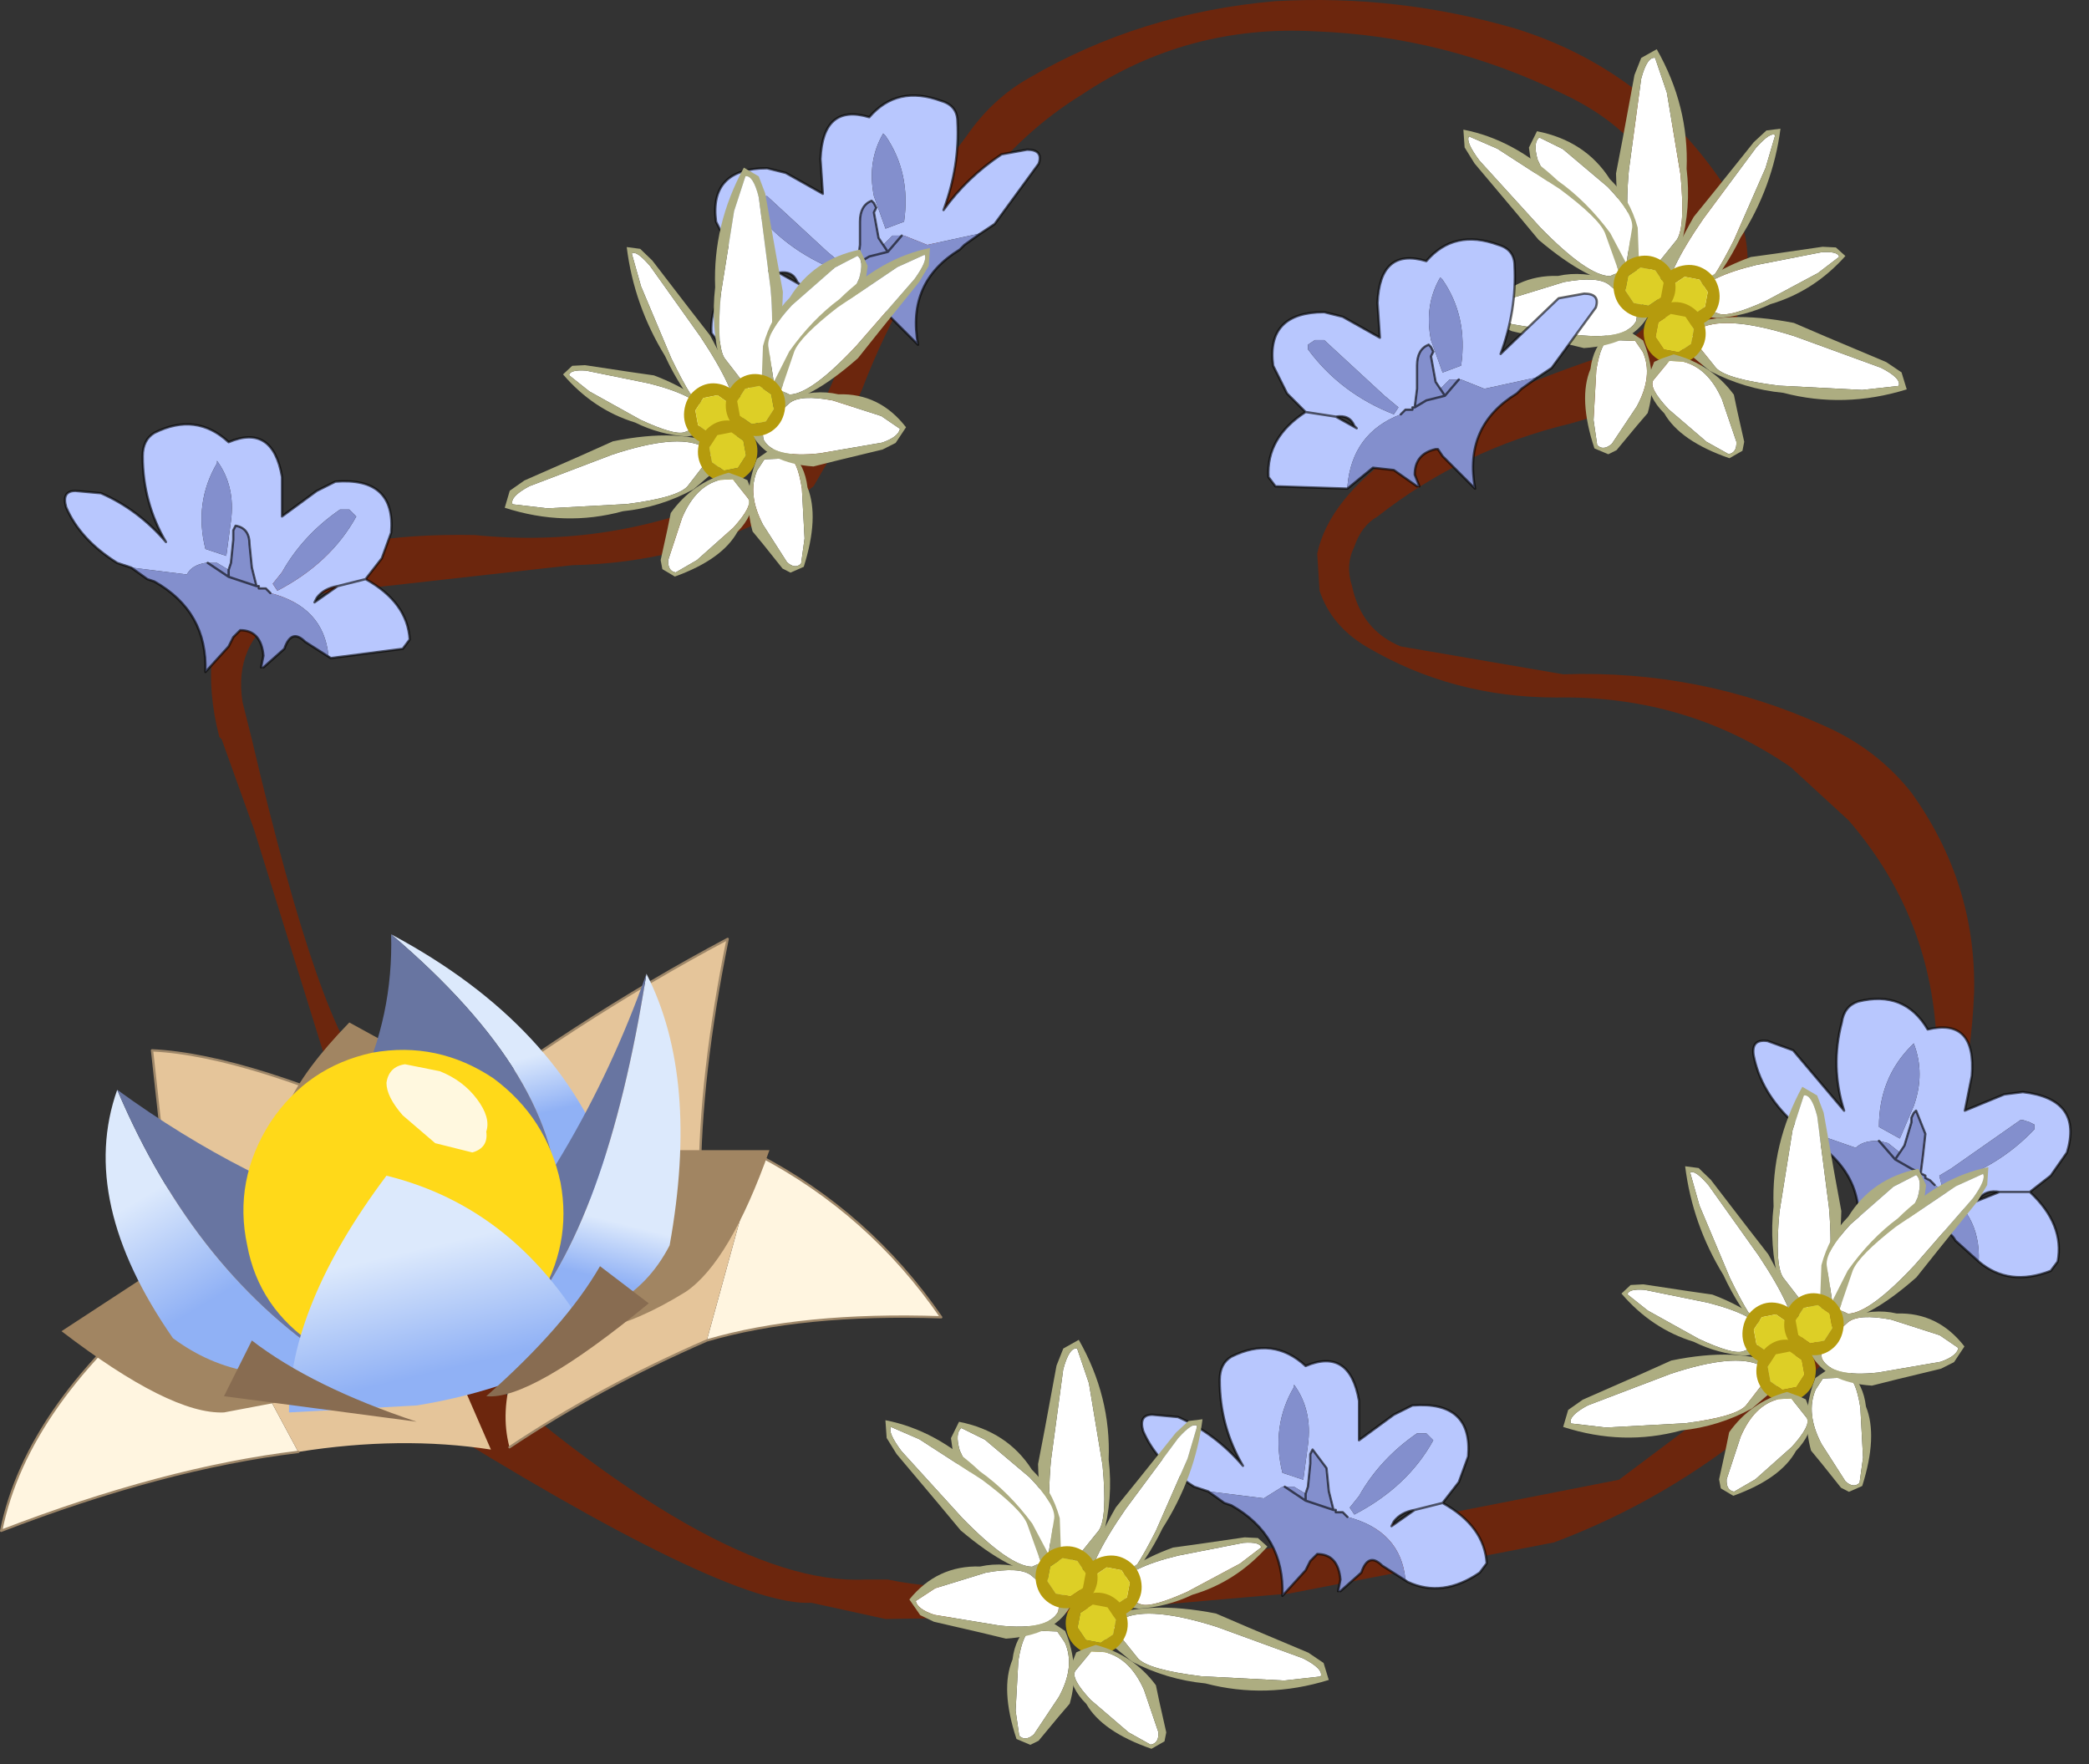 <?xml version="1.0" encoding="UTF-8" standalone="no"?>
<!DOCTYPE svg PUBLIC "-//W3C//DTD SVG 1.1//EN" "http://www.w3.org/Graphics/SVG/1.1/DTD/svg11.dtd">
<svg width="100%" height="100%" viewBox="0 0 45 38" version="1.1" xmlns="http://www.w3.org/2000/svg" xmlns:xlink="http://www.w3.org/1999/xlink" xml:space="preserve" xmlns:serif="http://www.serif.com/" style="fill-rule:evenodd;clip-rule:evenodd;stroke-linecap:round;stroke-linejoin:round;">
    <rect x="0" y="0" width="45" height="38" fill="#333333" stroke="none"/>
    <g transform="matrix(1,0,0,1,-2.775,-5.675)">
        <g>
            <g id="shape0">
                <path d="M42.05,21.3C42.817,21.633 43.45,22.117 43.95,22.75C44.883,24.05 45.333,25.483 45.3,27.05C45.233,28.783 44.833,30.433 44.1,32C43.267,33.7 42.117,35.15 40.65,36.35C39.317,37.45 37.85,38.3 36.25,38.9L30.55,40L24.8,40.5L21.85,40.55L20.25,40.2C19.05,40.267 16.217,38.9 11.75,36.1C11.617,35.467 11.817,34.95 12.35,34.55C16.25,38.083 19.267,39.8 21.4,39.7L21.9,39.7C23.167,39.967 24.933,39.933 27.2,39.6L37.65,37.55L40.85,35.15C41.983,34.117 43,32.733 43.9,31C44.3,30.233 44.5,29.4 44.5,28.5C44.5,26.533 43.867,24.817 42.6,23.35L41.35,22.2C39.85,21.167 38.167,20.667 36.3,20.7C34.8,20.7 33.433,20.333 32.2,19.6C31.7,19.3 31.367,18.9 31.2,18.4L31.15,17.6C31.483,16.033 33.533,14.617 37.3,13.35C38,13.017 38.517,12.5 38.85,11.8L39,11.2C38.867,9.6 38.017,8.433 36.45,7.7C34.75,6.867 32.967,6.417 31.1,6.35C29.267,6.25 27.6,6.7 26.1,7.7C25.233,8.233 24.483,8.917 23.85,9.75C22.783,11.05 21.95,12.483 21.35,14.05L20.85,15.2L20.3,16.15L19.5,16.75C18.133,17.45 16.667,17.817 15.1,17.85L9.75,18.45C9.417,18.517 9.117,18.65 8.85,18.85C8.15,19.317 7.867,19.967 8,20.8L8.2,21.6C9.2,25.867 10.05,28.3 10.75,28.9L9.85,28.7L8.25,23.55L7.55,21.6L7.5,21.55C7.333,20.917 7.283,20.3 7.35,19.7C7.45,19.067 7.95,18.483 8.85,17.95C9.75,17.417 11.133,17.167 13,17.2C14.967,17.4 16.85,17.1 18.65,16.3C19.45,15.933 20.05,15.333 20.45,14.5L21.25,12.65C21.883,11.183 22.667,9.833 23.6,8.6C23.967,8.067 24.417,7.65 24.95,7.35C26.55,6.417 28.317,5.867 30.25,5.7C32.017,5.6 33.75,5.8 35.45,6.3C37.25,6.867 38.7,7.933 39.8,9.5C40.4,10.333 40.567,11.233 40.3,12.2C40.067,12.967 39.617,13.533 38.95,13.9C38.217,14.267 37.433,14.567 36.6,14.8C35.067,15.167 33.683,15.833 32.45,16.8C32.217,16.933 32.05,17.15 31.95,17.45C31.817,17.717 31.8,18 31.9,18.3C32.033,18.933 32.383,19.367 32.95,19.6L36.45,20.2C38.417,20.133 40.283,20.5 42.05,21.3" style="fill:#6c260d;"/>
                <path d="M6.6,33.3L7.05,32.95L9.2,36.95C7.267,37.183 5.133,37.75 2.8,38.65C3.167,36.817 4.433,35.033 6.6,33.3M18,34.55L19.1,30.55C20.7,31.383 22.017,32.55 23.05,34.05C21.05,33.983 19.367,34.15 18,34.55" style="fill:#fff5e0;"/>
                <path d="M6.6,33.3L6.05,28.3C7.45,28.367 9.4,28.983 11.9,30.15C14.067,28.483 16.25,27.067 18.45,25.9C18.05,27.867 17.85,29.617 17.85,31.15L19.1,30.55L18,34.55C16.467,35.217 15.05,35.983 13.75,36.85C13.483,35.85 13.85,34.683 14.85,33.35L11.2,32.5L9.7,33.45L10.75,33.65L12.35,34.6L13.35,36.9C12.05,36.7 10.667,36.717 9.2,36.95L7.05,32.95L6.6,33.3" style="fill:#e5c59a;"/>
                <path d="M17.85,31.15C17.85,29.617 18.05,27.867 18.45,25.9C16.25,27.067 14.067,28.483 11.9,30.15C9.4,28.983 7.45,28.367 6.05,28.3L6.6,33.3L7.05,32.95M9.2,36.95C7.267,37.183 5.133,37.75 2.8,38.65C3.167,36.817 4.433,35.033 6.6,33.3" style="fill:none;fill-rule:nonzero;stroke:#9e8769;stroke-width:0.05px;"/>
                <path d="M13.75,36.85C15.05,35.983 16.467,35.217 18,34.55C19.367,34.15 21.05,33.983 23.05,34.05C22.017,32.55 20.7,31.383 19.1,30.55" style="fill:none;fill-rule:nonzero;stroke:#9e8769;stroke-width:0.05px;"/>
                <path d="M15.9,30.45L19.35,30.45C18.783,32.05 18.183,33.067 17.55,33.5C16.85,33.933 16.233,34.2 15.7,34.3C16.667,32.667 16.733,31.383 15.9,30.45M6.7,32.65C7.167,33.85 8.083,34.883 9.45,35.75L7.6,36.1C6.833,36.133 5.667,35.55 4.1,34.35L6.7,32.65M10.3,27.7L13.4,29.4C11.767,29.667 10.317,30.267 9.05,31.2L8.85,30.9C8.517,30.1 9,29.033 10.3,27.7" style="fill:#a18562;"/>
                <path d="M10.1,35.1C8.733,35.467 7.533,35.267 6.5,34.5C5.133,32.533 4.733,30.75 5.3,29.15C6.433,31.817 8.033,33.8 10.1,35.1" style="fill:url(#_Linear1);"/>
                <path d="M5.3,29.15C7.133,30.483 9.033,31.45 11,32.05C11,33.95 10.7,34.967 10.1,35.1C8.033,33.8 6.433,31.817 5.3,29.15" style="fill:#6875a1;"/>
                <path d="M14.8,31.75C14.833,29.85 13.633,27.867 11.2,25.8C13.633,27.1 15.217,28.8 15.95,30.9C15.75,31.433 15.367,31.717 14.8,31.75" style="fill:url(#_Linear2);"/>
                <path d="M11.2,25.8C13.633,27.867 14.833,29.85 14.8,31.75L8.2,32.05C10.267,30.217 11.267,28.133 11.2,25.8" style="fill:#6875a1;"/>
                <path d="M16.7,26.65C17.467,28.15 17.633,30.1 17.2,32.5C16.6,33.667 15.517,34.233 13.95,34.2C15.217,32.767 16.133,30.25 16.7,26.65" style="fill:url(#_Linear3);"/>
                <path d="M16.7,26.65C16.133,30.25 15.217,32.767 13.95,34.2L12.4,33.9C14.3,31.8 15.733,29.383 16.7,26.65" style="fill:#6875a1;"/>
                <path d="M14.85,31.15C15.017,32.05 14.85,32.9 14.35,33.7C13.817,34.533 13.083,35.033 12.15,35.2C11.217,35.4 10.35,35.217 9.55,34.65C8.75,34.117 8.267,33.4 8.1,32.5C7.9,31.567 8.067,30.683 8.6,29.85C9.133,29.05 9.867,28.55 10.8,28.35C11.733,28.183 12.6,28.367 13.4,28.9C14.167,29.467 14.65,30.217 14.85,31.15" style="fill:#ffd919;"/>
                <path d="M13.25,30.05C13.283,30.283 13.183,30.433 12.95,30.5L12.15,30.3L11.45,29.7C11.217,29.433 11.1,29.2 11.1,29C11.133,28.767 11.267,28.633 11.5,28.6L12.25,28.75C12.583,28.883 12.85,29.083 13.05,29.35C13.25,29.617 13.317,29.85 13.25,30.05" style="fill:#fff8df;"/>
                <path d="M11.75,35.95L9,36.1C9,34.567 9.7,32.867 11.1,31C13,31.467 14.483,32.667 15.55,34.6C14.45,35.267 13.183,35.717 11.75,35.95" style="fill:url(#_Linear4);"/>
                <path d="M16.75,33.75C15.05,35.15 13.883,35.817 13.25,35.75C14.383,34.75 15.2,33.817 15.7,32.95L16.75,33.75M7.6,35.75L8.2,34.55C9.067,35.217 10.25,35.8 11.75,36.3L7.6,35.75" style="fill:#886c51;"/>
                <path d="M46.5,29.85L46.35,29.8L46.3,29.8L44.8,30.85L44.55,31L44.6,31.2C45.4,30.967 46.067,30.567 46.6,30L46.6,29.9L46.5,29.85M41.6,30L41.4,29.85C40.933,29.417 40.65,28.933 40.55,28.4C40.517,28.167 40.617,28.067 40.85,28.1L41.4,28.3L42.5,29.6C42.3,28.967 42.283,28.333 42.45,27.7C42.483,27.467 42.6,27.317 42.8,27.25C43.467,27.083 43.967,27.283 44.3,27.85C45,27.683 45.317,28.017 45.25,28.85L45.1,29.6L45.95,29.25L46.35,29.2C47.217,29.3 47.533,29.733 47.3,30.5L46.95,31L46.5,31.35C47,31.817 47.2,32.317 47.1,32.85L46.95,33.05C46.35,33.283 45.833,33.217 45.4,32.85C45.433,32.117 45.117,31.567 44.45,31.2L44.35,31.1L44.25,31.05L44.25,31L44.15,30.95L44.2,30.55L44.25,30.1L44.05,29.6L44,29.65L43.95,29.75L43.95,29.85L43.8,30.35L43.7,30.5L43.45,30.3L43.25,30.25L43.2,30.25C43,30.25 42.85,30.3 42.75,30.4L41.6,30M44,28.15L43.95,28.2C43.483,28.667 43.25,29.25 43.25,29.95L43.7,30.2L44,29.5C44.167,29.033 44.167,28.583 44,28.15M45.4,31.5L45.35,31.55L45.85,31.35C45.65,31.317 45.5,31.367 45.4,31.5M45.85,31.35L46.5,31.35L45.85,31.35" style="fill:#b8c7fe;"/>
                <path d="M46.5,29.85L46.6,29.9L46.6,30C46.067,30.567 45.4,30.967 44.6,31.2L44.55,31L44.8,30.85L46.3,29.8L46.35,29.8L46.5,29.85M45.4,32.85L44.9,32.4C44.767,32.167 44.617,32.167 44.45,32.4L43.95,32.7L43.9,32.7L44,32.45C44.033,32.117 43.917,31.917 43.65,31.85L43.55,31.85L43.3,32.1L42.7,32.55C42.967,31.683 42.75,30.967 42.05,30.4L41.9,30.3L41.6,30L42.75,30.4C42.85,30.3 43,30.25 43.2,30.25L43.25,30.25L43.45,30.3L43.7,30.5L43.8,30.35L43.95,29.85L43.95,29.75L44,29.65L44.05,29.6L44.25,30.1L44.2,30.55L44.15,30.95L43.95,30.85L43.6,30.65L43.7,30.5L43.6,30.65L43.95,30.85L44.25,31L44.25,31.05L44.35,31.1L44.45,31.2C45.117,31.567 45.433,32.117 45.4,32.85M44,28.15C44.167,28.583 44.167,29.033 44,29.5L43.7,30.2L43.25,29.95C43.25,29.25 43.483,28.667 43.95,28.2L44,28.15M43.6,30.65L43.25,30.25L43.6,30.65" style="fill:#838fcd;"/>
                <path d="M41.6,30L41.4,29.85C40.933,29.417 40.65,28.933 40.55,28.4C40.517,28.167 40.617,28.067 40.85,28.1L41.4,28.3L42.5,29.6C42.3,28.967 42.283,28.333 42.45,27.7C42.483,27.467 42.6,27.317 42.8,27.25C43.467,27.083 43.967,27.283 44.3,27.85C45,27.683 45.317,28.017 45.25,28.85L45.1,29.6L45.95,29.25L46.35,29.2C47.217,29.3 47.533,29.733 47.3,30.5L46.95,31L46.5,31.35C47,31.817 47.2,32.317 47.1,32.85L46.95,33.05C46.35,33.283 45.833,33.217 45.4,32.85L44.9,32.4C44.767,32.167 44.617,32.167 44.45,32.4L43.95,32.7M43.9,32.7L44,32.45C44.033,32.117 43.917,31.917 43.65,31.85L43.55,31.85L43.3,32.1L42.7,32.55C42.967,31.683 42.75,30.967 42.05,30.4L41.9,30.3L41.6,30M43.7,30.5L43.8,30.35L43.95,29.85L43.95,29.75L44,29.65L44.05,29.6L44.25,30.1L44.2,30.55L44.15,30.95L44.25,31L44.25,31.05L44.35,31.1L44.45,31.2M43.7,30.5L43.6,30.65L43.95,30.85L44.15,30.95M43.25,30.25L43.6,30.65M45.4,31.5L45.35,31.55L45.85,31.35C45.65,31.317 45.5,31.367 45.4,31.5M46.5,31.35L45.85,31.35" style="fill:none;fill-rule:nonzero;stroke:#000;stroke-opacity:0.6;stroke-width:0.05px;"/>
                <path d="M28.8,37.8L28.5,37.7C27.967,37.367 27.6,36.967 27.4,36.5C27.333,36.267 27.4,36.15 27.6,36.15L28.15,36.2C28.683,36.433 29.15,36.783 29.55,37.25C29.217,36.683 29.05,36.067 29.05,35.4C29.05,35.167 29.133,35 29.3,34.9C29.9,34.6 30.433,34.667 30.9,35.1C31.533,34.833 31.917,35.083 32.05,35.85L32.05,36.7L32.8,36.15L33.2,35.95C34.067,35.883 34.467,36.25 34.4,37.05L34.2,37.6L33.85,38.05C34.45,38.383 34.767,38.817 34.8,39.35L34.65,39.55C34.117,39.917 33.6,39.983 33.1,39.75L33.05,39.7C32.983,39 32.567,38.55 31.8,38.35L31.7,38.25L31.55,38.25L31.55,38.2L31.5,38.2L31.4,37.8L31.35,37.3L31.05,36.9L31,37L31,37.2L30.95,37.7L30.9,37.85L30.65,37.7L30.4,37.7L30,37.95L28.8,37.8M30.65,35.5L30.65,35.55C30.317,36.117 30.233,36.733 30.4,37.4L30.85,37.55L30.95,36.8C31.017,36.3 30.917,35.867 30.65,35.5M33.5,36.55L33.3,36.55C32.767,36.917 32.35,37.367 32.05,37.9L31.85,38.15L31.95,38.3C32.717,37.9 33.283,37.367 33.65,36.7L33.5,36.55M33.25,38.2L33.85,38.05L33.25,38.2C33.05,38.233 32.9,38.317 32.8,38.45L32.75,38.55L33.25,38.2" style="fill:#b8c7fe;"/>
                <path d="M33.1,39.75L32.55,39.4C32.35,39.2 32.2,39.25 32.1,39.55L31.65,39.95L31.6,39.95L31.65,39.7C31.617,39.333 31.45,39.15 31.15,39.15L31,39.3L30.9,39.5L30.4,40.05C30.433,39.183 30.067,38.533 29.3,38.1L29.15,38.05L28.8,37.8L30,37.95L30.4,37.7L30.65,37.7L30.9,37.85L30.95,37.7L31,37.2L31,37L31.05,36.9L31.35,37.3L31.4,37.8L31.5,38.2L30.9,38L30.9,37.85L30.9,38L31.5,38.2L31.55,38.2L31.55,38.25L31.7,38.25L31.8,38.35C32.567,38.55 32.983,39 33.05,39.7L33.1,39.75M33.5,36.55L33.65,36.7C33.283,37.367 32.717,37.9 31.95,38.3L31.85,38.15L32.05,37.9C32.35,37.367 32.767,36.917 33.3,36.55L33.5,36.55M30.65,35.5C30.917,35.867 31.017,36.3 30.95,36.8L30.85,37.55L30.4,37.4C30.233,36.733 30.317,36.117 30.65,35.55L30.65,35.5M30.9,38L30.45,37.7L30.9,38" style="fill:#838fcd;"/>
                <path d="M28.8,37.8L28.5,37.7C27.967,37.367 27.6,36.967 27.4,36.5C27.333,36.267 27.4,36.15 27.6,36.15L28.15,36.2C28.683,36.433 29.15,36.783 29.55,37.25C29.217,36.683 29.05,36.067 29.05,35.4C29.05,35.167 29.133,35 29.3,34.9C29.9,34.6 30.433,34.667 30.9,35.1C31.533,34.833 31.917,35.083 32.05,35.85L32.05,36.7L32.8,36.15L33.2,35.95C34.067,35.883 34.467,36.25 34.4,37.05L34.2,37.6L33.85,38.05C34.45,38.383 34.767,38.817 34.8,39.35L34.65,39.55C34.117,39.917 33.6,39.983 33.1,39.75L32.55,39.4C32.35,39.2 32.2,39.25 32.1,39.55L31.65,39.95M31.6,39.95L31.65,39.7C31.617,39.333 31.45,39.15 31.15,39.15L31,39.3L30.9,39.5L30.4,40.05C30.433,39.183 30.067,38.533 29.3,38.1L29.15,38.05L28.8,37.8M30.9,37.85L30.95,37.7L31,37.2L31,37L31.05,36.9L31.35,37.3L31.4,37.8L31.5,38.2L31.55,38.2L31.55,38.25L31.7,38.25L31.8,38.35M30.9,37.85L30.9,38L31.5,38.2M30.45,37.7L30.9,38M33.85,38.05L33.25,38.2L32.75,38.55L32.8,38.45C32.9,38.317 33.05,38.233 33.25,38.2" style="fill:none;fill-rule:nonzero;stroke:#000;stroke-opacity:0.6;stroke-width:0.05px;"/>
                <path d="M10.3,16.65L10.1,16.65C9.567,17.017 9.15,17.467 8.85,18L8.65,18.25L8.75,18.4C9.517,18 10.083,17.467 10.45,16.8L10.3,16.65M5.6,17.9L5.3,17.8C4.767,17.467 4.4,17.067 4.2,16.6C4.133,16.367 4.2,16.25 4.4,16.25L4.95,16.3C5.483,16.533 5.95,16.883 6.35,17.35C6.017,16.783 5.85,16.167 5.85,15.5C5.85,15.267 5.933,15.1 6.1,15C6.7,14.7 7.233,14.767 7.7,15.2C8.333,14.933 8.717,15.183 8.85,15.95L8.85,16.8L9.6,16.25L10,16.05C10.867,15.983 11.267,16.35 11.2,17.15L11,17.7L10.65,18.15C11.25,18.483 11.567,18.917 11.6,19.45L11.45,19.65L9.9,19.85L9.85,19.8C9.783,19.1 9.367,18.65 8.6,18.45L8.5,18.35L8.35,18.35L8.35,18.3L8.3,18.3L8.2,17.9L8.15,17.4C8.15,17.167 8.05,17.033 7.85,17L7.8,17.1L7.8,17.3L7.75,17.8L7.7,17.95L7.45,17.8L7.2,17.8C7,17.833 6.867,17.917 6.8,18.05L5.6,17.9M7.45,15.6L7.45,15.65C7.117,16.217 7.033,16.833 7.2,17.5L7.65,17.65L7.75,16.9C7.817,16.4 7.717,15.967 7.45,15.6M10.05,18.3C9.85,18.333 9.7,18.417 9.6,18.55L9.55,18.65L10.05,18.3L10.65,18.15L10.05,18.3" style="fill:#b8c7fe;"/>
                <path d="M10.3,16.65L10.45,16.8C10.083,17.467 9.517,18 8.75,18.4L8.65,18.25L8.85,18C9.15,17.467 9.567,17.017 10.1,16.65L10.3,16.65M9.9,19.85L9.35,19.5C9.15,19.3 9,19.35 8.9,19.65L8.45,20.05L8.4,20.05L8.45,19.8C8.417,19.433 8.25,19.25 7.95,19.25L7.8,19.4L7.7,19.6L7.2,20.15C7.233,19.283 6.867,18.633 6.1,18.2L5.95,18.15L5.6,17.9L6.8,18.05C6.867,17.917 7,17.833 7.2,17.8L7.45,17.8L7.7,17.95L7.75,17.8L7.8,17.3L7.8,17.1L7.85,17C8.05,17.033 8.15,17.167 8.15,17.4L8.2,17.9L8.3,18.3L7.7,18.1L7.7,17.95L7.7,18.1L8.3,18.3L8.35,18.3L8.35,18.35L8.5,18.35L8.6,18.45C9.367,18.65 9.783,19.1 9.85,19.8L9.9,19.85M7.45,15.6C7.717,15.967 7.817,16.4 7.75,16.9L7.65,17.65L7.2,17.5C7.033,16.833 7.117,16.217 7.45,15.65L7.45,15.6M7.7,18.1L7.25,17.8L7.7,18.1" style="fill:#838fcd;"/>
                <path d="M5.6,17.9L5.3,17.8C4.767,17.467 4.4,17.067 4.2,16.6C4.133,16.367 4.2,16.25 4.4,16.25L4.95,16.3C5.483,16.533 5.95,16.883 6.35,17.35C6.017,16.783 5.85,16.167 5.85,15.5C5.85,15.267 5.933,15.1 6.1,15C6.7,14.7 7.233,14.767 7.7,15.2C8.333,14.933 8.717,15.183 8.85,15.95L8.85,16.8L9.6,16.25L10,16.05C10.867,15.983 11.267,16.35 11.2,17.15L11,17.7L10.65,18.15C11.25,18.483 11.567,18.917 11.6,19.45L11.45,19.65L9.9,19.85L9.35,19.5C9.15,19.3 9,19.35 8.9,19.65L8.45,20.05M8.4,20.05L8.45,19.8C8.417,19.433 8.25,19.25 7.95,19.25L7.8,19.4L7.7,19.6L7.2,20.15C7.233,19.283 6.867,18.633 6.1,18.2L5.95,18.15L5.6,17.9M7.7,17.95L7.75,17.8L7.8,17.3L7.8,17.1L7.85,17C8.05,17.033 8.15,17.167 8.15,17.4L8.2,17.9L8.3,18.3L8.35,18.3L8.35,18.35L8.5,18.35L8.6,18.45M7.7,17.95L7.7,18.1L8.3,18.3M7.25,17.8L7.7,18.1M10.05,18.3L9.55,18.65L9.6,18.55C9.7,18.417 9.85,18.333 10.05,18.3L10.65,18.15" style="fill:none;fill-rule:nonzero;stroke:#000;stroke-opacity:0.6;stroke-width:0.05px;"/>
                <path d="M19.1,9.9L19.3,9.9L20.6,11.1L20.9,11.35L20.8,11.5C20.033,11.2 19.417,10.733 18.95,10.1L18.95,10L19.1,9.9M23.9,10.7L24.2,10.5L25.15,9.2C25.217,9 25.133,8.9 24.9,8.9L24.35,9C23.85,9.333 23.433,9.733 23.1,10.2C23.333,9.567 23.433,8.933 23.4,8.3C23.4,8.067 23.283,7.917 23.05,7.85C22.417,7.617 21.9,7.733 21.5,8.2C20.833,8 20.483,8.3 20.45,9.1L20.5,9.85L19.7,9.4L19.3,9.3C18.467,9.3 18.1,9.683 18.2,10.45L18.5,11.05L18.9,11.45C18.333,11.817 18.067,12.283 18.1,12.85L18.25,13.05L19.8,13.1L19.8,13.05C19.867,12.283 20.25,11.767 20.95,11.5L21.05,11.4L21.2,11.4L21.2,11.35L21.25,11.35L21.3,10.95L21.3,10.45C21.3,10.217 21.383,10.067 21.55,10L21.6,10.05L21.65,10.15L21.6,10.25L21.7,10.8L21.8,10.95L22,10.75L22.25,10.75L22.75,10.95L23.9,10.7M21.8,8.55L21.85,8.6C22.217,9.133 22.35,9.75 22.25,10.45L21.85,10.6L21.6,9.9C21.5,9.4 21.567,8.95 21.8,8.55M19.55,11.55C19.75,11.517 19.883,11.583 19.95,11.75L20,11.8L19.55,11.55L18.9,11.45L19.55,11.55" style="fill:#b8c7fe;"/>
                <path d="M19.1,9.9L18.95,10L18.95,10.1C19.417,10.733 20.033,11.2 20.8,11.5L20.9,11.35L20.6,11.1L19.3,9.9L19.1,9.9M19.8,13.1L20.35,12.65C20.517,12.417 20.667,12.433 20.8,12.7L21.3,13.05L21.35,13.05L21.25,12.8C21.25,12.5 21.4,12.317 21.7,12.25L21.75,12.25L21.85,12.4L22.55,13.1C22.383,12.2 22.683,11.517 23.45,11.05L23.55,10.95L23.9,10.7L22.75,10.95L22.25,10.75L22,10.75L21.8,10.95L21.7,10.8L21.6,10.25L21.65,10.15L21.6,10.05L21.55,10C21.383,10.067 21.3,10.217 21.3,10.45L21.3,10.95L21.25,11.35L21.5,11.2L21.9,11.1L21.8,10.95L21.9,11.1L21.5,11.2L21.25,11.35L21.2,11.35L21.2,11.4L21.05,11.4L20.95,11.5C20.25,11.767 19.867,12.283 19.8,13.05L19.8,13.1M21.8,8.55C21.567,8.95 21.5,9.4 21.6,9.9L21.85,10.6L22.25,10.45C22.35,9.75 22.217,9.133 21.85,8.6L21.8,8.55M21.9,11.1L22.2,10.75L21.9,11.1" style="fill:#838fcd;"/>
                <path d="M23.9,10.7L24.2,10.5L25.15,9.2C25.217,9 25.133,8.9 24.9,8.9L24.35,9C23.85,9.333 23.433,9.733 23.1,10.2C23.333,9.567 23.433,8.933 23.4,8.3C23.4,8.067 23.283,7.917 23.05,7.85C22.417,7.617 21.9,7.733 21.5,8.2C20.833,8 20.483,8.3 20.45,9.1L20.5,9.85L19.7,9.4L19.3,9.3C18.467,9.3 18.1,9.683 18.2,10.45L18.5,11.05L18.9,11.45C18.333,11.817 18.067,12.283 18.1,12.85L18.25,13.05L19.8,13.1L20.35,12.65C20.517,12.417 20.667,12.433 20.8,12.7L21.3,13.05M21.35,13.05L21.25,12.8C21.25,12.5 21.4,12.317 21.7,12.25L21.75,12.25L21.85,12.4L22.55,13.1C22.383,12.2 22.683,11.517 23.45,11.05L23.55,10.95L23.9,10.7M21.8,10.95L21.7,10.8L21.6,10.25L21.65,10.15L21.6,10.05L21.55,10C21.383,10.067 21.3,10.217 21.3,10.45L21.3,10.95L21.25,11.35L21.2,11.35L21.2,11.4L21.05,11.4L20.95,11.5M21.8,10.95L21.9,11.1L21.5,11.2L21.25,11.35M22.2,10.75L21.9,11.1M19.55,11.55L20,11.8L19.95,11.75C19.883,11.583 19.75,11.517 19.55,11.55L18.9,11.45" style="fill:none;fill-rule:nonzero;stroke:#000;stroke-opacity:0.6;stroke-width:0.05px;"/>
            </g>
            <g id="shape1" transform="matrix(-0.198,0.301,0.298,0.196,26.1,40.2)">
                <path d="M-11.35,-0.65L-6.1,-0.95C-3.433,-1.017 -1.667,-0.767 -0.8,-0.2L-0.4,0.3L-2.25,1.3C-2.75,1.533 -4,1.533 -6,1.3L-10.65,0.5L-12.6,-0.1C-12.633,-0.333 -12.217,-0.517 -11.35,-0.65" style="fill:#fff;"/>
                <path d="M-12.55,-0.7L-11.55,-0.95L-7.85,-1.3L-5.85,-1.5C-3.15,-1.333 -1.117,-0.833 0.25,0L0.05,0.55L-0.15,0.9L-1.95,1.5C-3.417,1.733 -4.883,1.75 -6.35,1.55C-8.75,1.517 -11,0.983 -13.1,-0.05L-12.55,-0.7M-11.35,-0.65C-12.217,-0.517 -12.633,-0.333 -12.6,-0.1L-10.65,0.5L-6,1.3C-4,1.533 -2.75,1.533 -2.25,1.3L-0.4,0.3L-0.8,-0.2C-1.667,-0.767 -3.433,-1.017 -6.1,-0.95L-11.35,-0.65" style="fill:#adad81;"/>
            </g>
            <g id="shape11" serif:id="shape1" transform="matrix(-0.022,0.375,0.495,0.029,25.75,39.45)">
                <path d="M-11.35,-0.65L-6.1,-0.95C-3.433,-1.017 -1.667,-0.767 -0.8,-0.2L-0.4,0.3L-2.25,1.3C-2.75,1.533 -4,1.533 -6,1.3L-10.65,0.5L-12.6,-0.1C-12.633,-0.333 -12.217,-0.517 -11.35,-0.65" style="fill:#fff;"/>
                <path d="M-12.55,-0.7L-11.55,-0.95L-7.85,-1.3L-5.85,-1.5C-3.15,-1.333 -1.117,-0.833 0.25,0L0.05,0.55L-0.15,0.9L-1.95,1.5C-3.417,1.733 -4.883,1.75 -6.35,1.55C-8.75,1.517 -11,0.983 -13.1,-0.05L-12.55,-0.7M-11.35,-0.65C-12.217,-0.517 -12.633,-0.333 -12.6,-0.1L-10.65,0.5L-6,1.3C-4,1.533 -2.75,1.533 -2.25,1.3L-0.4,0.3L-0.8,-0.2C-1.667,-0.767 -3.433,-1.017 -6.1,-0.95L-11.35,-0.65" style="fill:#adad81;"/>
            </g>
            <g id="shape12" serif:id="shape1" transform="matrix(-0.262,0.072,0.095,0.345,26.65,39.95)">
                <path d="M-11.35,-0.65L-6.1,-0.95C-3.433,-1.017 -1.667,-0.767 -0.8,-0.2L-0.4,0.3L-2.25,1.3C-2.75,1.533 -4,1.533 -6,1.3L-10.65,0.5L-12.6,-0.1C-12.633,-0.333 -12.217,-0.517 -11.35,-0.65" style="fill:#fff;"/>
                <path d="M-12.55,-0.7L-11.55,-0.95L-7.85,-1.3L-5.85,-1.5C-3.15,-1.333 -1.117,-0.833 0.25,0L0.05,0.55L-0.15,0.9L-1.95,1.5C-3.417,1.733 -4.883,1.75 -6.35,1.55C-8.75,1.517 -11,0.983 -13.1,-0.05L-12.55,-0.7M-11.35,-0.65C-12.217,-0.517 -12.633,-0.333 -12.6,-0.1L-10.65,0.5L-6,1.3C-4,1.533 -2.75,1.533 -2.25,1.3L-0.4,0.3L-0.8,-0.2C-1.667,-0.767 -3.433,-1.017 -6.1,-0.95L-11.35,-0.65" style="fill:#adad81;"/>
            </g>
            <g id="shape13" serif:id="shape1" transform="matrix(0.141,0.234,0.386,-0.343,25.3,39.35)">
                <path d="M-11.35,-0.65L-6.1,-0.95C-3.433,-1.017 -1.667,-0.767 -0.8,-0.2L-0.4,0.3L-2.25,1.3C-2.75,1.533 -4,1.533 -6,1.3L-10.65,0.5L-12.6,-0.1C-12.633,-0.333 -12.217,-0.517 -11.35,-0.65" style="fill:#fff;"/>
                <path d="M-12.55,-0.7L-11.55,-0.95L-7.85,-1.3L-5.85,-1.5C-3.15,-1.333 -1.117,-0.833 0.25,0L0.05,0.55L-0.15,0.9L-1.95,1.5C-3.417,1.733 -4.883,1.75 -6.35,1.55C-8.75,1.517 -11,0.983 -13.1,-0.05L-12.55,-0.7M-11.35,-0.65C-12.217,-0.517 -12.633,-0.333 -12.6,-0.1L-10.65,0.5L-6,1.3C-4,1.533 -2.75,1.533 -2.25,1.3L-0.4,0.3L-0.8,-0.2C-1.667,-0.767 -3.433,-1.017 -6.1,-0.95L-11.35,-0.65" style="fill:#adad81;"/>
            </g>
            <g id="shape14" serif:id="shape1" transform="matrix(-0.362,-0.102,-0.134,0.477,26.65,40.55)">
                <path d="M-11.35,-0.65L-6.1,-0.95C-3.433,-1.017 -1.667,-0.767 -0.8,-0.2L-0.4,0.3L-2.25,1.3C-2.75,1.533 -4,1.533 -6,1.3L-10.65,0.5L-12.6,-0.1C-12.633,-0.333 -12.217,-0.517 -11.35,-0.65" style="fill:#fff;"/>
                <path d="M-12.55,-0.7L-11.55,-0.95L-7.85,-1.3L-5.85,-1.5C-3.15,-1.333 -1.117,-0.833 0.25,0L0.05,0.55L-0.15,0.9L-1.95,1.5C-3.417,1.733 -4.883,1.75 -6.35,1.55C-8.75,1.517 -11,0.983 -13.1,-0.05L-12.55,-0.7M-11.35,-0.65C-12.217,-0.517 -12.633,-0.333 -12.6,-0.1L-10.65,0.5L-6,1.3C-4,1.533 -2.75,1.533 -2.25,1.3L-0.4,0.3L-0.8,-0.2C-1.667,-0.767 -3.433,-1.017 -6.1,-0.95L-11.35,-0.65" style="fill:#adad81;"/>
            </g>
            <g id="shape15" serif:id="shape1" transform="matrix(0.259,0.252,0.178,-0.376,25.25,39.55)">
                <path d="M-11.35,-0.65L-6.1,-0.95C-3.433,-1.017 -1.667,-0.767 -0.8,-0.2L-0.4,0.3L-2.25,1.3C-2.75,1.533 -4,1.533 -6,1.3L-10.65,0.5L-12.6,-0.1C-12.633,-0.333 -12.217,-0.517 -11.35,-0.65" style="fill:#fff;"/>
                <path d="M-12.55,-0.7L-11.55,-0.95L-7.85,-1.3L-5.85,-1.5C-3.15,-1.333 -1.117,-0.833 0.25,0L0.05,0.55L-0.15,0.9L-1.95,1.5C-3.417,1.733 -4.883,1.75 -6.35,1.55C-8.75,1.517 -11,0.983 -13.1,-0.05L-12.55,-0.7M-11.35,-0.65C-12.217,-0.517 -12.633,-0.333 -12.6,-0.1L-10.65,0.5L-6,1.3C-4,1.533 -2.75,1.533 -2.25,1.3L-0.4,0.3L-0.8,-0.2C-1.667,-0.767 -3.433,-1.017 -6.1,-0.95L-11.35,-0.65" style="fill:#adad81;"/>
            </g>
            <g id="shape16" serif:id="shape1" transform="matrix(0.08,-0.173,-0.391,-0.34,25.7,40.851)">
                <path d="M-11.35,-0.65L-6.1,-0.95C-3.433,-1.017 -1.667,-0.767 -0.8,-0.2L-0.4,0.3L-2.25,1.3C-2.75,1.533 -4,1.533 -6,1.3L-10.65,0.5L-12.6,-0.1C-12.633,-0.333 -12.217,-0.517 -11.35,-0.65" style="fill:#fff;"/>
                <path d="M-12.55,-0.7L-11.55,-0.95L-7.85,-1.3L-5.85,-1.5C-3.15,-1.333 -1.117,-0.833 0.25,0L0.05,0.55L-0.15,0.9L-1.95,1.5C-3.417,1.733 -4.883,1.75 -6.35,1.55C-8.75,1.517 -11,0.983 -13.1,-0.05L-12.55,-0.7M-11.35,-0.65C-12.217,-0.517 -12.633,-0.333 -12.6,-0.1L-10.65,0.5L-6,1.3C-4,1.533 -2.75,1.533 -2.25,1.3L-0.4,0.3L-0.8,-0.2C-1.667,-0.767 -3.433,-1.017 -6.1,-0.95L-11.35,-0.65" style="fill:#adad81;"/>
            </g>
            <g id="shape17" serif:id="shape1" transform="matrix(0.259,0.015,-0.14,-0.507,25.75,40.3)">
                <path d="M-11.35,-0.65L-6.1,-0.95C-3.433,-1.017 -1.667,-0.767 -0.8,-0.2L-0.4,0.3L-2.25,1.3C-2.75,1.533 -4,1.533 -6,1.3L-10.65,0.5L-12.6,-0.1C-12.633,-0.333 -12.217,-0.517 -11.35,-0.65" style="fill:#fff;"/>
                <path d="M-12.55,-0.7L-11.55,-0.95L-7.85,-1.3L-5.85,-1.5C-3.15,-1.333 -1.117,-0.833 0.25,0L0.05,0.55L-0.15,0.9L-1.95,1.5C-3.417,1.733 -4.883,1.75 -6.35,1.55C-8.75,1.517 -11,0.983 -13.1,-0.05L-12.55,-0.7M-11.35,-0.65C-12.217,-0.517 -12.633,-0.333 -12.6,-0.1L-10.65,0.5L-6,1.3C-4,1.533 -2.75,1.533 -2.25,1.3L-0.4,0.3L-0.8,-0.2C-1.667,-0.767 -3.433,-1.017 -6.1,-0.95L-11.35,-0.65" style="fill:#adad81;"/>
            </g>
            <g id="shape2" transform="matrix(-0.273,0.414,0.414,0.273,26.7,39.85)">
                <path d="M-0.95,-0.95C-0.683,-1.217 -0.367,-1.35 0,-1.35C0.367,-1.35 0.683,-1.217 0.95,-0.95C1.217,-0.683 1.35,-0.367 1.35,0C1.35,0.367 1.217,0.683 0.95,0.95C0.683,1.217 0.367,1.35 0,1.35C-0.367,1.35 -0.683,1.217 -0.95,0.95C-1.217,0.683 -1.35,0.367 -1.35,0C-1.35,-0.367 -1.217,-0.683 -0.95,-0.95M0.6,-0.6L0,-0.85L-0.6,-0.6L-0.85,0L-0.6,0.6L0,0.85L0.6,0.6L0.85,0L0.6,-0.6" style="fill:#b59b0d;"/>
                <path d="M0.6,-0.6L0.85,0L0.6,0.6L0,0.85L-0.6,0.6L-0.85,0L-0.6,-0.6L0,-0.85L0.6,-0.6" style="fill:#ddcf26;"/>
            </g>
            <g id="shape21" serif:id="shape2" transform="matrix(-0.273,0.414,0.414,0.273,25.75,39.65)">
                <path d="M-0.95,-0.95C-0.683,-1.217 -0.367,-1.35 0,-1.35C0.367,-1.35 0.683,-1.217 0.95,-0.95C1.217,-0.683 1.35,-0.367 1.35,0C1.35,0.367 1.217,0.683 0.95,0.95C0.683,1.217 0.367,1.35 0,1.35C-0.367,1.35 -0.683,1.217 -0.95,0.95C-1.217,0.683 -1.35,0.367 -1.35,0C-1.35,-0.367 -1.217,-0.683 -0.95,-0.95M0.6,-0.6L0,-0.85L-0.6,-0.6L-0.85,0L-0.6,0.6L0,0.85L0.6,0.6L0.85,0L0.6,-0.6" style="fill:#b59b0d;"/>
                <path d="M0.6,-0.6L0.85,0L0.6,0.6L0,0.85L-0.6,0.6L-0.85,0L-0.6,-0.6L0,-0.85L0.6,-0.6" style="fill:#ddcf26;"/>
            </g>
            <g id="shape22" serif:id="shape2" transform="matrix(-0.273,0.414,0.414,0.273,26.4,40.65)">
                <path d="M-0.95,-0.95C-0.683,-1.217 -0.367,-1.35 0,-1.35C0.367,-1.35 0.683,-1.217 0.95,-0.95C1.217,-0.683 1.35,-0.367 1.35,0C1.35,0.367 1.217,0.683 0.95,0.95C0.683,1.217 0.367,1.35 0,1.35C-0.367,1.35 -0.683,1.217 -0.95,0.95C-1.217,0.683 -1.35,0.367 -1.35,0C-1.35,-0.367 -1.217,-0.683 -0.95,-0.95M0.6,-0.6L0,-0.85L-0.6,-0.6L-0.85,0L-0.6,0.6L0,0.85L0.6,0.6L0.85,0L0.6,-0.6" style="fill:#b59b0d;"/>
                <path d="M0.6,-0.6L0.85,0L0.6,0.6L0,0.85L-0.6,0.6L-0.85,0L-0.6,-0.6L0,-0.85L0.6,-0.6" style="fill:#ddcf26;"/>
            </g>
            <g id="shape18" serif:id="shape1" transform="matrix(-0.088,-0.168,-0.506,0.104,26.401,41.15)">
                <path d="M-11.35,-0.65L-6.1,-0.95C-3.433,-1.017 -1.667,-0.767 -0.8,-0.2L-0.4,0.3L-2.25,1.3C-2.75,1.533 -4,1.533 -6,1.3L-10.65,0.5L-12.6,-0.1C-12.633,-0.333 -12.217,-0.517 -11.35,-0.65" style="fill:#fff;"/>
                <path d="M-12.55,-0.7L-11.55,-0.95L-7.85,-1.3L-5.85,-1.5C-3.15,-1.333 -1.117,-0.833 0.25,0L0.05,0.55L-0.15,0.9L-1.95,1.5C-3.417,1.733 -4.883,1.75 -6.35,1.55C-8.75,1.517 -11,0.983 -13.1,-0.05L-12.55,-0.7M-11.35,-0.65C-12.217,-0.517 -12.633,-0.333 -12.6,-0.1L-10.65,0.5L-6,1.3C-4,1.533 -2.75,1.533 -2.25,1.3L-0.4,0.3L-0.8,-0.2C-1.667,-0.767 -3.433,-1.017 -6.1,-0.95L-11.35,-0.65" style="fill:#adad81;"/>
            </g>
            <g id="shape19" serif:id="shape1" transform="matrix(-0.198,0.301,0.298,0.196,38.55,12.4)">
                <path d="M-11.35,-0.65L-6.1,-0.95C-3.433,-1.017 -1.667,-0.767 -0.8,-0.2L-0.4,0.3L-2.25,1.3C-2.75,1.533 -4,1.533 -6,1.3L-10.65,0.5L-12.6,-0.1C-12.633,-0.333 -12.217,-0.517 -11.35,-0.65" style="fill:#fff;"/>
                <path d="M-12.55,-0.7L-11.55,-0.95L-7.85,-1.3L-5.85,-1.5C-3.15,-1.333 -1.117,-0.833 0.25,0L0.05,0.55L-0.15,0.9L-1.95,1.5C-3.417,1.733 -4.883,1.75 -6.35,1.55C-8.75,1.517 -11,0.983 -13.1,-0.05L-12.55,-0.7M-11.35,-0.65C-12.217,-0.517 -12.633,-0.333 -12.6,-0.1L-10.65,0.5L-6,1.3C-4,1.533 -2.75,1.533 -2.25,1.3L-0.4,0.3L-0.8,-0.2C-1.667,-0.767 -3.433,-1.017 -6.1,-0.95L-11.35,-0.65" style="fill:#adad81;"/>
            </g>
            <g id="shape110" serif:id="shape1" transform="matrix(-0.022,0.375,0.495,0.029,38.2,11.649)">
                <path d="M-11.35,-0.65L-6.1,-0.95C-3.433,-1.017 -1.667,-0.767 -0.8,-0.2L-0.4,0.3L-2.25,1.3C-2.75,1.533 -4,1.533 -6,1.3L-10.65,0.5L-12.6,-0.1C-12.633,-0.333 -12.217,-0.517 -11.35,-0.65" style="fill:#fff;"/>
                <path d="M-12.55,-0.7L-11.55,-0.95L-7.85,-1.3L-5.85,-1.5C-3.15,-1.333 -1.117,-0.833 0.25,0L0.05,0.55L-0.15,0.9L-1.95,1.5C-3.417,1.733 -4.883,1.75 -6.35,1.55C-8.75,1.517 -11,0.983 -13.1,-0.05L-12.55,-0.7M-11.35,-0.65C-12.217,-0.517 -12.633,-0.333 -12.6,-0.1L-10.65,0.5L-6,1.3C-4,1.533 -2.75,1.533 -2.25,1.3L-0.4,0.3L-0.8,-0.2C-1.667,-0.767 -3.433,-1.017 -6.1,-0.95L-11.35,-0.65" style="fill:#adad81;"/>
            </g>
            <g id="shape111" serif:id="shape1" transform="matrix(-0.262,0.072,0.095,0.345,39.1,12.15)">
                <path d="M-11.35,-0.65L-6.1,-0.95C-3.433,-1.017 -1.667,-0.767 -0.8,-0.2L-0.4,0.3L-2.25,1.3C-2.75,1.533 -4,1.533 -6,1.3L-10.65,0.5L-12.6,-0.1C-12.633,-0.333 -12.217,-0.517 -11.35,-0.65" style="fill:#fff;"/>
                <path d="M-12.55,-0.7L-11.55,-0.95L-7.85,-1.3L-5.85,-1.5C-3.15,-1.333 -1.117,-0.833 0.25,0L0.05,0.55L-0.15,0.9L-1.95,1.5C-3.417,1.733 -4.883,1.75 -6.35,1.55C-8.75,1.517 -11,0.983 -13.1,-0.05L-12.55,-0.7M-11.35,-0.65C-12.217,-0.517 -12.633,-0.333 -12.6,-0.1L-10.65,0.5L-6,1.3C-4,1.533 -2.75,1.533 -2.25,1.3L-0.4,0.3L-0.8,-0.2C-1.667,-0.767 -3.433,-1.017 -6.1,-0.95L-11.35,-0.65" style="fill:#adad81;"/>
            </g>
            <g id="shape112" serif:id="shape1" transform="matrix(0.141,0.234,0.386,-0.343,37.75,11.55)">
                <path d="M-11.35,-0.65L-6.1,-0.95C-3.433,-1.017 -1.667,-0.767 -0.8,-0.2L-0.4,0.3L-2.25,1.3C-2.75,1.533 -4,1.533 -6,1.3L-10.65,0.5L-12.6,-0.1C-12.633,-0.333 -12.217,-0.517 -11.35,-0.65" style="fill:#fff;"/>
                <path d="M-12.55,-0.7L-11.55,-0.95L-7.85,-1.3L-5.85,-1.5C-3.15,-1.333 -1.117,-0.833 0.25,0L0.05,0.55L-0.15,0.9L-1.95,1.5C-3.417,1.733 -4.883,1.75 -6.35,1.55C-8.75,1.517 -11,0.983 -13.1,-0.05L-12.55,-0.7M-11.35,-0.65C-12.217,-0.517 -12.633,-0.333 -12.6,-0.1L-10.65,0.5L-6,1.3C-4,1.533 -2.75,1.533 -2.25,1.3L-0.4,0.3L-0.8,-0.2C-1.667,-0.767 -3.433,-1.017 -6.1,-0.95L-11.35,-0.65" style="fill:#adad81;"/>
            </g>
            <g id="shape113" serif:id="shape1" transform="matrix(-0.362,-0.102,-0.134,0.477,39.1,12.75)">
                <path d="M-11.35,-0.65L-6.1,-0.95C-3.433,-1.017 -1.667,-0.767 -0.8,-0.2L-0.4,0.3L-2.25,1.3C-2.75,1.533 -4,1.533 -6,1.3L-10.65,0.5L-12.6,-0.1C-12.633,-0.333 -12.217,-0.517 -11.35,-0.65" style="fill:#fff;"/>
                <path d="M-12.55,-0.7L-11.55,-0.95L-7.85,-1.3L-5.85,-1.5C-3.15,-1.333 -1.117,-0.833 0.25,0L0.05,0.55L-0.15,0.9L-1.95,1.5C-3.417,1.733 -4.883,1.75 -6.35,1.55C-8.75,1.517 -11,0.983 -13.1,-0.05L-12.55,-0.7M-11.35,-0.65C-12.217,-0.517 -12.633,-0.333 -12.6,-0.1L-10.65,0.5L-6,1.3C-4,1.533 -2.75,1.533 -2.25,1.3L-0.4,0.3L-0.8,-0.2C-1.667,-0.767 -3.433,-1.017 -6.1,-0.95L-11.35,-0.65" style="fill:#adad81;"/>
            </g>
            <g id="shape114" serif:id="shape1" transform="matrix(0.259,0.252,0.178,-0.376,37.7,11.75)">
                <path d="M-11.35,-0.65L-6.1,-0.95C-3.433,-1.017 -1.667,-0.767 -0.8,-0.2L-0.4,0.3L-2.25,1.3C-2.75,1.533 -4,1.533 -6,1.3L-10.65,0.5L-12.6,-0.1C-12.633,-0.333 -12.217,-0.517 -11.35,-0.65" style="fill:#fff;"/>
                <path d="M-12.55,-0.7L-11.55,-0.95L-7.85,-1.3L-5.85,-1.5C-3.15,-1.333 -1.117,-0.833 0.25,0L0.05,0.55L-0.15,0.9L-1.95,1.5C-3.417,1.733 -4.883,1.75 -6.35,1.55C-8.75,1.517 -11,0.983 -13.1,-0.05L-12.55,-0.7M-11.35,-0.65C-12.217,-0.517 -12.633,-0.333 -12.6,-0.1L-10.65,0.5L-6,1.3C-4,1.533 -2.75,1.533 -2.25,1.3L-0.4,0.3L-0.8,-0.2C-1.667,-0.767 -3.433,-1.017 -6.1,-0.95L-11.35,-0.65" style="fill:#adad81;"/>
            </g>
            <g id="shape115" serif:id="shape1" transform="matrix(0.08,-0.173,-0.391,-0.34,38.15,13.051)">
                <path d="M-11.35,-0.65L-6.1,-0.95C-3.433,-1.017 -1.667,-0.767 -0.8,-0.2L-0.4,0.3L-2.25,1.3C-2.75,1.533 -4,1.533 -6,1.3L-10.65,0.5L-12.6,-0.1C-12.633,-0.333 -12.217,-0.517 -11.35,-0.65" style="fill:#fff;"/>
                <path d="M-12.55,-0.7L-11.55,-0.95L-7.85,-1.3L-5.85,-1.5C-3.15,-1.333 -1.117,-0.833 0.25,0L0.05,0.55L-0.15,0.9L-1.95,1.5C-3.417,1.733 -4.883,1.75 -6.35,1.55C-8.75,1.517 -11,0.983 -13.1,-0.05L-12.55,-0.7M-11.35,-0.65C-12.217,-0.517 -12.633,-0.333 -12.6,-0.1L-10.65,0.5L-6,1.3C-4,1.533 -2.75,1.533 -2.25,1.3L-0.4,0.3L-0.8,-0.2C-1.667,-0.767 -3.433,-1.017 -6.1,-0.95L-11.35,-0.65" style="fill:#adad81;"/>
            </g>
            <g id="shape116" serif:id="shape1" transform="matrix(0.259,0.015,-0.14,-0.507,38.2,12.5)">
                <path d="M-11.35,-0.65L-6.1,-0.95C-3.433,-1.017 -1.667,-0.767 -0.8,-0.2L-0.4,0.3L-2.25,1.3C-2.75,1.533 -4,1.533 -6,1.3L-10.65,0.5L-12.6,-0.1C-12.633,-0.333 -12.217,-0.517 -11.35,-0.65" style="fill:#fff;"/>
                <path d="M-12.55,-0.7L-11.55,-0.95L-7.85,-1.3L-5.85,-1.5C-3.15,-1.333 -1.117,-0.833 0.25,0L0.05,0.55L-0.15,0.9L-1.95,1.5C-3.417,1.733 -4.883,1.75 -6.35,1.55C-8.75,1.517 -11,0.983 -13.1,-0.05L-12.55,-0.7M-11.35,-0.65C-12.217,-0.517 -12.633,-0.333 -12.6,-0.1L-10.65,0.5L-6,1.3C-4,1.533 -2.75,1.533 -2.25,1.3L-0.4,0.3L-0.8,-0.2C-1.667,-0.767 -3.433,-1.017 -6.1,-0.95L-11.35,-0.65" style="fill:#adad81;"/>
            </g>
            <g id="shape23" serif:id="shape2" transform="matrix(-0.273,0.414,0.414,0.273,39.15,12.05)">
                <path d="M-0.95,-0.95C-0.683,-1.217 -0.367,-1.35 0,-1.35C0.367,-1.35 0.683,-1.217 0.95,-0.95C1.217,-0.683 1.35,-0.367 1.35,0C1.35,0.367 1.217,0.683 0.95,0.95C0.683,1.217 0.367,1.35 0,1.35C-0.367,1.35 -0.683,1.217 -0.95,0.95C-1.217,0.683 -1.35,0.367 -1.35,0C-1.35,-0.367 -1.217,-0.683 -0.95,-0.95M0.6,-0.6L0,-0.85L-0.6,-0.6L-0.85,0L-0.6,0.6L0,0.85L0.6,0.6L0.85,0L0.6,-0.6" style="fill:#b59b0d;"/>
                <path d="M0.6,-0.6L0.85,0L0.6,0.6L0,0.85L-0.6,0.6L-0.85,0L-0.6,-0.6L0,-0.85L0.6,-0.6" style="fill:#ddcf26;"/>
            </g>
            <g id="shape24" serif:id="shape2" transform="matrix(-0.273,0.414,0.414,0.273,38.2,11.85)">
                <path d="M-0.95,-0.95C-0.683,-1.217 -0.367,-1.35 0,-1.35C0.367,-1.35 0.683,-1.217 0.95,-0.95C1.217,-0.683 1.35,-0.367 1.35,0C1.35,0.367 1.217,0.683 0.95,0.95C0.683,1.217 0.367,1.35 0,1.35C-0.367,1.35 -0.683,1.217 -0.95,0.95C-1.217,0.683 -1.35,0.367 -1.35,0C-1.35,-0.367 -1.217,-0.683 -0.95,-0.95M0.6,-0.6L0,-0.85L-0.6,-0.6L-0.85,0L-0.6,0.6L0,0.85L0.6,0.6L0.85,0L0.6,-0.6" style="fill:#b59b0d;"/>
                <path d="M0.6,-0.6L0.85,0L0.6,0.6L0,0.85L-0.6,0.6L-0.85,0L-0.6,-0.6L0,-0.85L0.6,-0.6" style="fill:#ddcf26;"/>
            </g>
            <g id="shape25" serif:id="shape2" transform="matrix(-0.273,0.414,0.414,0.273,38.85,12.85)">
                <path d="M-0.95,-0.95C-0.683,-1.217 -0.367,-1.35 0,-1.35C0.367,-1.35 0.683,-1.217 0.95,-0.95C1.217,-0.683 1.35,-0.367 1.35,0C1.35,0.367 1.217,0.683 0.95,0.95C0.683,1.217 0.367,1.35 0,1.35C-0.367,1.35 -0.683,1.217 -0.95,0.95C-1.217,0.683 -1.35,0.367 -1.35,0C-1.35,-0.367 -1.217,-0.683 -0.95,-0.95M0.6,-0.6L0,-0.85L-0.6,-0.6L-0.85,0L-0.6,0.6L0,0.85L0.6,0.6L0.85,0L0.6,-0.6" style="fill:#b59b0d;"/>
                <path d="M0.6,-0.6L0.85,0L0.6,0.6L0,0.85L-0.6,0.6L-0.85,0L-0.6,-0.6L0,-0.85L0.6,-0.6" style="fill:#ddcf26;"/>
            </g>
            <g id="shape117" serif:id="shape1" transform="matrix(-0.088,-0.168,-0.506,0.104,38.851,13.35)">
                <path d="M-11.35,-0.65L-6.1,-0.95C-3.433,-1.017 -1.667,-0.767 -0.8,-0.2L-0.4,0.3L-2.25,1.3C-2.75,1.533 -4,1.533 -6,1.3L-10.65,0.5L-12.6,-0.1C-12.633,-0.333 -12.217,-0.517 -11.35,-0.65" style="fill:#fff;"/>
                <path d="M-12.55,-0.7L-11.55,-0.95L-7.85,-1.3L-5.85,-1.5C-3.15,-1.333 -1.117,-0.833 0.25,0L0.05,0.55L-0.15,0.9L-1.95,1.5C-3.417,1.733 -4.883,1.75 -6.35,1.55C-8.75,1.517 -11,0.983 -13.1,-0.05L-12.55,-0.7M-11.35,-0.65C-12.217,-0.517 -12.633,-0.333 -12.6,-0.1L-10.65,0.5L-6,1.3C-4,1.533 -2.75,1.533 -2.25,1.3L-0.4,0.3L-0.8,-0.2C-1.667,-0.767 -3.433,-1.017 -6.1,-0.95L-11.35,-0.65" style="fill:#adad81;"/>
            </g>
            <g id="shape118" serif:id="shape1" transform="matrix(0.19,0.301,-0.286,0.196,18.75,14.95)">
                <path d="M-11.35,-0.65L-6.1,-0.95C-3.433,-1.017 -1.667,-0.767 -0.8,-0.2L-0.4,0.3L-2.25,1.3C-2.75,1.533 -4,1.533 -6,1.3L-10.65,0.5L-12.6,-0.1C-12.633,-0.333 -12.217,-0.517 -11.35,-0.65" style="fill:#fff;"/>
                <path d="M-12.55,-0.7L-11.55,-0.95L-7.85,-1.3L-5.85,-1.5C-3.15,-1.333 -1.117,-0.833 0.25,0L0.05,0.55L-0.15,0.9L-1.95,1.5C-3.417,1.733 -4.883,1.75 -6.35,1.55C-8.75,1.517 -11,0.983 -13.1,-0.05L-12.55,-0.7M-11.35,-0.65C-12.217,-0.517 -12.633,-0.333 -12.6,-0.1L-10.65,0.5L-6,1.3C-4,1.533 -2.75,1.533 -2.25,1.3L-0.4,0.3L-0.8,-0.2C-1.667,-0.767 -3.433,-1.017 -6.1,-0.95L-11.35,-0.65" style="fill:#adad81;"/>
            </g>
            <g id="shape119" serif:id="shape1" transform="matrix(0.021,0.375,-0.475,0.029,19.05,14.2)">
                <path d="M-11.35,-0.65L-6.1,-0.95C-3.433,-1.017 -1.667,-0.767 -0.8,-0.2L-0.4,0.3L-2.25,1.3C-2.75,1.533 -4,1.533 -6,1.3L-10.65,0.5L-12.6,-0.1C-12.633,-0.333 -12.217,-0.517 -11.35,-0.65" style="fill:#fff;"/>
                <path d="M-12.55,-0.7L-11.55,-0.95L-7.85,-1.3L-5.85,-1.5C-3.15,-1.333 -1.117,-0.833 0.25,0L0.05,0.55L-0.15,0.9L-1.95,1.5C-3.417,1.733 -4.883,1.75 -6.35,1.55C-8.75,1.517 -11,0.983 -13.1,-0.05L-12.55,-0.7M-11.35,-0.65C-12.217,-0.517 -12.633,-0.333 -12.6,-0.1L-10.65,0.5L-6,1.3C-4,1.533 -2.75,1.533 -2.25,1.3L-0.4,0.3L-0.8,-0.2C-1.667,-0.767 -3.433,-1.017 -6.1,-0.95L-11.35,-0.65" style="fill:#adad81;"/>
            </g>
            <g id="shape120" serif:id="shape1" transform="matrix(0.252,0.072,-0.091,0.345,18.2,14.7)">
                <path d="M-11.35,-0.65L-6.1,-0.95C-3.433,-1.017 -1.667,-0.767 -0.8,-0.2L-0.4,0.3L-2.25,1.3C-2.75,1.533 -4,1.533 -6,1.3L-10.65,0.5L-12.6,-0.1C-12.633,-0.333 -12.217,-0.517 -11.35,-0.65" style="fill:#fff;"/>
                <path d="M-12.55,-0.7L-11.55,-0.95L-7.85,-1.3L-5.85,-1.5C-3.15,-1.333 -1.117,-0.833 0.25,0L0.05,0.55L-0.15,0.9L-1.95,1.5C-3.417,1.733 -4.883,1.75 -6.35,1.55C-8.75,1.517 -11,0.983 -13.1,-0.05L-12.55,-0.7M-11.35,-0.65C-12.217,-0.517 -12.633,-0.333 -12.6,-0.1L-10.65,0.5L-6,1.3C-4,1.533 -2.75,1.533 -2.25,1.3L-0.4,0.3L-0.8,-0.2C-1.667,-0.767 -3.433,-1.017 -6.1,-0.95L-11.35,-0.65" style="fill:#adad81;"/>
            </g>
            <g id="shape121" serif:id="shape1" transform="matrix(-0.136,0.234,-0.37,-0.343,19.5,14.1)">
                <path d="M-11.35,-0.65L-6.1,-0.95C-3.433,-1.017 -1.667,-0.767 -0.8,-0.2L-0.4,0.3L-2.25,1.3C-2.75,1.533 -4,1.533 -6,1.3L-10.65,0.5L-12.6,-0.1C-12.633,-0.333 -12.217,-0.517 -11.35,-0.65" style="fill:#fff;"/>
                <path d="M-12.55,-0.7L-11.55,-0.95L-7.85,-1.3L-5.85,-1.5C-3.15,-1.333 -1.117,-0.833 0.25,0L0.05,0.55L-0.15,0.9L-1.95,1.5C-3.417,1.733 -4.883,1.75 -6.35,1.55C-8.75,1.517 -11,0.983 -13.1,-0.05L-12.55,-0.7M-11.35,-0.65C-12.217,-0.517 -12.633,-0.333 -12.6,-0.1L-10.65,0.5L-6,1.3C-4,1.533 -2.75,1.533 -2.25,1.3L-0.4,0.3L-0.8,-0.2C-1.667,-0.767 -3.433,-1.017 -6.1,-0.95L-11.35,-0.65" style="fill:#adad81;"/>
            </g>
            <g id="shape122" serif:id="shape1" transform="matrix(0.347,-0.102,0.128,0.477,18.2,15.3)">
                <path d="M-11.35,-0.65L-6.1,-0.95C-3.433,-1.017 -1.667,-0.767 -0.8,-0.2L-0.4,0.3L-2.25,1.3C-2.75,1.533 -4,1.533 -6,1.3L-10.65,0.5L-12.6,-0.1C-12.633,-0.333 -12.217,-0.517 -11.35,-0.65" style="fill:#fff;"/>
                <path d="M-12.55,-0.7L-11.55,-0.95L-7.85,-1.3L-5.85,-1.5C-3.15,-1.333 -1.117,-0.833 0.25,0L0.05,0.55L-0.15,0.9L-1.95,1.5C-3.417,1.733 -4.883,1.75 -6.35,1.55C-8.75,1.517 -11,0.983 -13.1,-0.05L-12.55,-0.7M-11.35,-0.65C-12.217,-0.517 -12.633,-0.333 -12.6,-0.1L-10.65,0.5L-6,1.3C-4,1.533 -2.75,1.533 -2.25,1.3L-0.4,0.3L-0.8,-0.2C-1.667,-0.767 -3.433,-1.017 -6.1,-0.95L-11.35,-0.65" style="fill:#adad81;"/>
            </g>
            <g id="shape123" serif:id="shape1" transform="matrix(-0.248,0.252,-0.171,-0.376,19.55,14.3)">
                <path d="M-11.35,-0.65L-6.1,-0.95C-3.433,-1.017 -1.667,-0.767 -0.8,-0.2L-0.4,0.3L-2.25,1.3C-2.75,1.533 -4,1.533 -6,1.3L-10.65,0.5L-12.6,-0.1C-12.633,-0.333 -12.217,-0.517 -11.35,-0.65" style="fill:#fff;"/>
                <path d="M-12.55,-0.7L-11.55,-0.95L-7.85,-1.3L-5.85,-1.5C-3.15,-1.333 -1.117,-0.833 0.25,0L0.05,0.55L-0.15,0.9L-1.95,1.5C-3.417,1.733 -4.883,1.75 -6.35,1.55C-8.75,1.517 -11,0.983 -13.1,-0.05L-12.55,-0.7M-11.35,-0.65C-12.217,-0.517 -12.633,-0.333 -12.6,-0.1L-10.65,0.5L-6,1.3C-4,1.533 -2.75,1.533 -2.25,1.3L-0.4,0.3L-0.8,-0.2C-1.667,-0.767 -3.433,-1.017 -6.1,-0.95L-11.35,-0.65" style="fill:#adad81;"/>
            </g>
            <g id="shape124" serif:id="shape1" transform="matrix(-0.077,-0.173,0.375,-0.34,19.099,15.601)">
                <path d="M-11.35,-0.65L-6.1,-0.95C-3.433,-1.017 -1.667,-0.767 -0.8,-0.2L-0.4,0.3L-2.25,1.3C-2.75,1.533 -4,1.533 -6,1.3L-10.65,0.5L-12.6,-0.1C-12.633,-0.333 -12.217,-0.517 -11.35,-0.65" style="fill:#fff;"/>
                <path d="M-12.55,-0.7L-11.55,-0.95L-7.85,-1.3L-5.85,-1.5C-3.15,-1.333 -1.117,-0.833 0.25,0L0.05,0.55L-0.15,0.9L-1.95,1.5C-3.417,1.733 -4.883,1.75 -6.35,1.55C-8.75,1.517 -11,0.983 -13.1,-0.05L-12.55,-0.7M-11.35,-0.65C-12.217,-0.517 -12.633,-0.333 -12.6,-0.1L-10.65,0.5L-6,1.3C-4,1.533 -2.75,1.533 -2.25,1.3L-0.4,0.3L-0.8,-0.2C-1.667,-0.767 -3.433,-1.017 -6.1,-0.95L-11.35,-0.65" style="fill:#adad81;"/>
            </g>
            <g id="shape125" serif:id="shape1" transform="matrix(-0.248,0.015,0.135,-0.507,19.05,15.05)">
                <path d="M-11.35,-0.65L-6.1,-0.95C-3.433,-1.017 -1.667,-0.767 -0.8,-0.2L-0.4,0.3L-2.25,1.3C-2.75,1.533 -4,1.533 -6,1.3L-10.65,0.5L-12.6,-0.1C-12.633,-0.333 -12.217,-0.517 -11.35,-0.65" style="fill:#fff;"/>
                <path d="M-12.55,-0.7L-11.55,-0.95L-7.85,-1.3L-5.85,-1.5C-3.15,-1.333 -1.117,-0.833 0.25,0L0.05,0.55L-0.15,0.9L-1.95,1.5C-3.417,1.733 -4.883,1.75 -6.35,1.55C-8.75,1.517 -11,0.983 -13.1,-0.05L-12.55,-0.7M-11.35,-0.65C-12.217,-0.517 -12.633,-0.333 -12.6,-0.1L-10.65,0.5L-6,1.3C-4,1.533 -2.75,1.533 -2.25,1.3L-0.4,0.3L-0.8,-0.2C-1.667,-0.767 -3.433,-1.017 -6.1,-0.95L-11.35,-0.65" style="fill:#adad81;"/>
            </g>
            <g id="shape26" serif:id="shape2" transform="matrix(0.262,0.414,-0.397,0.273,18.15,14.6)">
                <path d="M-0.95,-0.95C-0.683,-1.217 -0.367,-1.35 0,-1.35C0.367,-1.35 0.683,-1.217 0.95,-0.95C1.217,-0.683 1.35,-0.367 1.35,0C1.35,0.367 1.217,0.683 0.95,0.95C0.683,1.217 0.367,1.35 0,1.35C-0.367,1.35 -0.683,1.217 -0.95,0.95C-1.217,0.683 -1.35,0.367 -1.35,0C-1.35,-0.367 -1.217,-0.683 -0.95,-0.95M0.6,-0.6L0,-0.85L-0.6,-0.6L-0.85,0L-0.6,0.6L0,0.85L0.6,0.6L0.85,0L0.6,-0.6" style="fill:#b59b0d;"/>
                <path d="M0.6,-0.6L0.85,0L0.6,0.6L0,0.85L-0.6,0.6L-0.85,0L-0.6,-0.6L0,-0.85L0.6,-0.6" style="fill:#ddcf26;"/>
            </g>
            <g id="shape27" serif:id="shape2" transform="matrix(0.262,0.414,-0.397,0.273,19.05,14.4)">
                <path d="M-0.95,-0.95C-0.683,-1.217 -0.367,-1.35 0,-1.35C0.367,-1.35 0.683,-1.217 0.95,-0.95C1.217,-0.683 1.35,-0.367 1.35,0C1.35,0.367 1.217,0.683 0.95,0.95C0.683,1.217 0.367,1.35 0,1.35C-0.367,1.35 -0.683,1.217 -0.95,0.95C-1.217,0.683 -1.35,0.367 -1.35,0C-1.35,-0.367 -1.217,-0.683 -0.95,-0.95M0.6,-0.6L0,-0.85L-0.6,-0.6L-0.85,0L-0.6,0.6L0,0.85L0.6,0.6L0.85,0L0.6,-0.6" style="fill:#b59b0d;"/>
                <path d="M0.6,-0.6L0.85,0L0.6,0.6L0,0.85L-0.6,0.6L-0.85,0L-0.6,-0.6L0,-0.85L0.6,-0.6" style="fill:#ddcf26;"/>
            </g>
            <g id="shape28" serif:id="shape2" transform="matrix(0.262,0.414,-0.397,0.273,18.45,15.4)">
                <path d="M-0.95,-0.95C-0.683,-1.217 -0.367,-1.35 0,-1.35C0.367,-1.35 0.683,-1.217 0.95,-0.95C1.217,-0.683 1.35,-0.367 1.35,0C1.35,0.367 1.217,0.683 0.95,0.95C0.683,1.217 0.367,1.35 0,1.35C-0.367,1.35 -0.683,1.217 -0.95,0.95C-1.217,0.683 -1.35,0.367 -1.35,0C-1.35,-0.367 -1.217,-0.683 -0.95,-0.95M0.6,-0.6L0,-0.85L-0.6,-0.6L-0.85,0L-0.6,0.6L0,0.85L0.6,0.6L0.85,0L0.6,-0.6" style="fill:#b59b0d;"/>
                <path d="M0.6,-0.6L0.85,0L0.6,0.6L0,0.85L-0.6,0.6L-0.85,0L-0.6,-0.6L0,-0.85L0.6,-0.6" style="fill:#ddcf26;"/>
            </g>
            <g id="shape126" serif:id="shape1" transform="matrix(0.085,-0.168,0.486,0.104,18.45,15.899)">
                <path d="M-11.35,-0.65L-6.1,-0.95C-3.433,-1.017 -1.667,-0.767 -0.8,-0.2L-0.4,0.3L-2.25,1.3C-2.75,1.533 -4,1.533 -6,1.3L-10.65,0.5L-12.6,-0.1C-12.633,-0.333 -12.217,-0.517 -11.35,-0.65" style="fill:#fff;"/>
                <path d="M-12.55,-0.7L-11.55,-0.95L-7.85,-1.3L-5.85,-1.5C-3.15,-1.333 -1.117,-0.833 0.25,0L0.05,0.55L-0.15,0.9L-1.95,1.5C-3.417,1.733 -4.883,1.75 -6.35,1.55C-8.75,1.517 -11,0.983 -13.1,-0.05L-12.55,-0.7M-11.35,-0.65C-12.217,-0.517 -12.633,-0.333 -12.6,-0.1L-10.65,0.5L-6,1.3C-4,1.533 -2.75,1.533 -2.25,1.3L-0.4,0.3L-0.8,-0.2C-1.667,-0.767 -3.433,-1.017 -6.1,-0.95L-11.35,-0.65" style="fill:#adad81;"/>
            </g>
            <g id="shape127" serif:id="shape1" transform="matrix(0.19,0.301,-0.286,0.196,41.55,34.75)">
                <path d="M-11.35,-0.65L-6.1,-0.95C-3.433,-1.017 -1.667,-0.767 -0.8,-0.2L-0.4,0.3L-2.25,1.3C-2.75,1.533 -4,1.533 -6,1.3L-10.65,0.5L-12.6,-0.1C-12.633,-0.333 -12.217,-0.517 -11.35,-0.65" style="fill:#fff;"/>
                <path d="M-12.55,-0.7L-11.55,-0.95L-7.85,-1.3L-5.85,-1.5C-3.15,-1.333 -1.117,-0.833 0.25,0L0.05,0.55L-0.15,0.9L-1.95,1.5C-3.417,1.733 -4.883,1.75 -6.35,1.55C-8.75,1.517 -11,0.983 -13.1,-0.05L-12.55,-0.7M-11.35,-0.65C-12.217,-0.517 -12.633,-0.333 -12.6,-0.1L-10.65,0.5L-6,1.3C-4,1.533 -2.75,1.533 -2.25,1.3L-0.4,0.3L-0.8,-0.2C-1.667,-0.767 -3.433,-1.017 -6.1,-0.95L-11.35,-0.65" style="fill:#adad81;"/>
            </g>
            <g id="shape128" serif:id="shape1" transform="matrix(0.021,0.375,-0.475,0.029,41.85,33.999)">
                <path d="M-11.35,-0.65L-6.1,-0.95C-3.433,-1.017 -1.667,-0.767 -0.8,-0.2L-0.4,0.3L-2.25,1.3C-2.75,1.533 -4,1.533 -6,1.3L-10.65,0.5L-12.6,-0.1C-12.633,-0.333 -12.217,-0.517 -11.35,-0.65" style="fill:#fff;"/>
                <path d="M-12.55,-0.7L-11.55,-0.95L-7.85,-1.3L-5.85,-1.5C-3.15,-1.333 -1.117,-0.833 0.25,0L0.05,0.55L-0.15,0.9L-1.95,1.5C-3.417,1.733 -4.883,1.75 -6.35,1.55C-8.75,1.517 -11,0.983 -13.1,-0.05L-12.55,-0.7M-11.35,-0.65C-12.217,-0.517 -12.633,-0.333 -12.6,-0.1L-10.65,0.5L-6,1.3C-4,1.533 -2.75,1.533 -2.25,1.3L-0.4,0.3L-0.8,-0.2C-1.667,-0.767 -3.433,-1.017 -6.1,-0.95L-11.35,-0.65" style="fill:#adad81;"/>
            </g>
            <g id="shape129" serif:id="shape1" transform="matrix(0.252,0.072,-0.091,0.345,41,34.5)">
                <path d="M-11.35,-0.65L-6.1,-0.95C-3.433,-1.017 -1.667,-0.767 -0.8,-0.2L-0.4,0.3L-2.25,1.3C-2.75,1.533 -4,1.533 -6,1.3L-10.65,0.5L-12.6,-0.1C-12.633,-0.333 -12.217,-0.517 -11.35,-0.65" style="fill:#fff;"/>
                <path d="M-12.55,-0.7L-11.55,-0.95L-7.85,-1.3L-5.85,-1.5C-3.15,-1.333 -1.117,-0.833 0.25,0L0.05,0.55L-0.15,0.9L-1.95,1.5C-3.417,1.733 -4.883,1.75 -6.35,1.55C-8.75,1.517 -11,0.983 -13.1,-0.05L-12.55,-0.7M-11.35,-0.65C-12.217,-0.517 -12.633,-0.333 -12.6,-0.1L-10.65,0.5L-6,1.3C-4,1.533 -2.75,1.533 -2.25,1.3L-0.4,0.3L-0.8,-0.2C-1.667,-0.767 -3.433,-1.017 -6.1,-0.95L-11.35,-0.65" style="fill:#adad81;"/>
            </g>
            <g id="shape130" serif:id="shape1" transform="matrix(-0.136,0.234,-0.37,-0.343,42.3,33.9)">
                <path d="M-11.35,-0.65L-6.1,-0.95C-3.433,-1.017 -1.667,-0.767 -0.8,-0.2L-0.4,0.3L-2.25,1.3C-2.75,1.533 -4,1.533 -6,1.3L-10.65,0.5L-12.6,-0.1C-12.633,-0.333 -12.217,-0.517 -11.35,-0.65" style="fill:#fff;"/>
                <path d="M-12.55,-0.7L-11.55,-0.95L-7.85,-1.3L-5.85,-1.5C-3.15,-1.333 -1.117,-0.833 0.25,0L0.05,0.55L-0.15,0.9L-1.95,1.5C-3.417,1.733 -4.883,1.75 -6.35,1.55C-8.75,1.517 -11,0.983 -13.1,-0.05L-12.55,-0.7M-11.35,-0.65C-12.217,-0.517 -12.633,-0.333 -12.6,-0.1L-10.65,0.5L-6,1.3C-4,1.533 -2.75,1.533 -2.25,1.3L-0.4,0.3L-0.8,-0.2C-1.667,-0.767 -3.433,-1.017 -6.1,-0.95L-11.35,-0.65" style="fill:#adad81;"/>
            </g>
            <g id="shape131" serif:id="shape1" transform="matrix(0.347,-0.102,0.128,0.477,41,35.1)">
                <path d="M-11.35,-0.65L-6.1,-0.95C-3.433,-1.017 -1.667,-0.767 -0.8,-0.2L-0.4,0.3L-2.25,1.3C-2.75,1.533 -4,1.533 -6,1.3L-10.65,0.5L-12.6,-0.1C-12.633,-0.333 -12.217,-0.517 -11.35,-0.65" style="fill:#fff;"/>
                <path d="M-12.55,-0.7L-11.55,-0.95L-7.85,-1.3L-5.85,-1.5C-3.15,-1.333 -1.117,-0.833 0.25,0L0.05,0.55L-0.15,0.9L-1.95,1.5C-3.417,1.733 -4.883,1.75 -6.35,1.55C-8.75,1.517 -11,0.983 -13.1,-0.05L-12.55,-0.7M-11.35,-0.65C-12.217,-0.517 -12.633,-0.333 -12.6,-0.1L-10.65,0.5L-6,1.3C-4,1.533 -2.75,1.533 -2.25,1.3L-0.4,0.3L-0.8,-0.2C-1.667,-0.767 -3.433,-1.017 -6.1,-0.95L-11.35,-0.65" style="fill:#adad81;"/>
            </g>
            <g id="shape132" serif:id="shape1" transform="matrix(-0.248,0.252,-0.171,-0.376,42.35,34.1)">
                <path d="M-11.35,-0.65L-6.1,-0.95C-3.433,-1.017 -1.667,-0.767 -0.8,-0.2L-0.4,0.3L-2.25,1.3C-2.75,1.533 -4,1.533 -6,1.3L-10.65,0.5L-12.6,-0.1C-12.633,-0.333 -12.217,-0.517 -11.35,-0.65" style="fill:#fff;"/>
                <path d="M-12.55,-0.7L-11.55,-0.95L-7.85,-1.3L-5.85,-1.5C-3.15,-1.333 -1.117,-0.833 0.25,0L0.05,0.55L-0.15,0.9L-1.95,1.5C-3.417,1.733 -4.883,1.75 -6.35,1.55C-8.75,1.517 -11,0.983 -13.1,-0.05L-12.55,-0.7M-11.35,-0.65C-12.217,-0.517 -12.633,-0.333 -12.6,-0.1L-10.65,0.5L-6,1.3C-4,1.533 -2.75,1.533 -2.25,1.3L-0.4,0.3L-0.8,-0.2C-1.667,-0.767 -3.433,-1.017 -6.1,-0.95L-11.35,-0.65" style="fill:#adad81;"/>
            </g>
            <g id="shape133" serif:id="shape1" transform="matrix(-0.077,-0.173,0.375,-0.34,41.9,35.401)">
                <path d="M-11.35,-0.65L-6.1,-0.95C-3.433,-1.017 -1.667,-0.767 -0.8,-0.2L-0.4,0.3L-2.25,1.3C-2.75,1.533 -4,1.533 -6,1.3L-10.65,0.5L-12.6,-0.1C-12.633,-0.333 -12.217,-0.517 -11.35,-0.65" style="fill:#fff;"/>
                <path d="M-12.55,-0.7L-11.55,-0.95L-7.85,-1.3L-5.85,-1.5C-3.15,-1.333 -1.117,-0.833 0.25,0L0.05,0.55L-0.15,0.9L-1.95,1.5C-3.417,1.733 -4.883,1.75 -6.35,1.55C-8.75,1.517 -11,0.983 -13.1,-0.05L-12.55,-0.7M-11.35,-0.65C-12.217,-0.517 -12.633,-0.333 -12.6,-0.1L-10.65,0.5L-6,1.3C-4,1.533 -2.75,1.533 -2.25,1.3L-0.4,0.3L-0.8,-0.2C-1.667,-0.767 -3.433,-1.017 -6.1,-0.95L-11.35,-0.65" style="fill:#adad81;"/>
            </g>
            <g id="shape134" serif:id="shape1" transform="matrix(-0.248,0.015,0.135,-0.507,41.85,34.85)">
                <path d="M-11.35,-0.65L-6.1,-0.95C-3.433,-1.017 -1.667,-0.767 -0.8,-0.2L-0.4,0.3L-2.25,1.3C-2.75,1.533 -4,1.533 -6,1.3L-10.65,0.5L-12.6,-0.1C-12.633,-0.333 -12.217,-0.517 -11.35,-0.65" style="fill:#fff;"/>
                <path d="M-12.55,-0.7L-11.55,-0.95L-7.85,-1.3L-5.85,-1.5C-3.15,-1.333 -1.117,-0.833 0.25,0L0.05,0.55L-0.15,0.9L-1.95,1.5C-3.417,1.733 -4.883,1.75 -6.35,1.55C-8.75,1.517 -11,0.983 -13.1,-0.05L-12.55,-0.7M-11.35,-0.65C-12.217,-0.517 -12.633,-0.333 -12.6,-0.1L-10.65,0.5L-6,1.3C-4,1.533 -2.75,1.533 -2.25,1.3L-0.4,0.3L-0.8,-0.2C-1.667,-0.767 -3.433,-1.017 -6.1,-0.95L-11.35,-0.65" style="fill:#adad81;"/>
            </g>
            <g id="shape29" serif:id="shape2" transform="matrix(0.262,0.414,-0.397,0.273,40.95,34.4)">
                <path d="M-0.95,-0.95C-0.683,-1.217 -0.367,-1.35 0,-1.35C0.367,-1.35 0.683,-1.217 0.95,-0.95C1.217,-0.683 1.35,-0.367 1.35,0C1.35,0.367 1.217,0.683 0.95,0.95C0.683,1.217 0.367,1.35 0,1.35C-0.367,1.35 -0.683,1.217 -0.95,0.95C-1.217,0.683 -1.35,0.367 -1.35,0C-1.35,-0.367 -1.217,-0.683 -0.95,-0.95M0.6,-0.6L0,-0.85L-0.6,-0.6L-0.85,0L-0.6,0.6L0,0.85L0.6,0.6L0.85,0L0.6,-0.6" style="fill:#b59b0d;"/>
                <path d="M0.6,-0.6L0.85,0L0.6,0.6L0,0.85L-0.6,0.6L-0.85,0L-0.6,-0.6L0,-0.85L0.6,-0.6" style="fill:#ddcf26;"/>
            </g>
            <g id="shape210" serif:id="shape2" transform="matrix(0.262,0.414,-0.397,0.273,41.85,34.2)">
                <path d="M-0.95,-0.95C-0.683,-1.217 -0.367,-1.35 0,-1.35C0.367,-1.35 0.683,-1.217 0.95,-0.95C1.217,-0.683 1.35,-0.367 1.35,0C1.35,0.367 1.217,0.683 0.95,0.95C0.683,1.217 0.367,1.35 0,1.35C-0.367,1.35 -0.683,1.217 -0.95,0.95C-1.217,0.683 -1.35,0.367 -1.35,0C-1.35,-0.367 -1.217,-0.683 -0.95,-0.95M0.6,-0.6L0,-0.85L-0.6,-0.6L-0.85,0L-0.6,0.6L0,0.85L0.6,0.6L0.85,0L0.6,-0.6" style="fill:#b59b0d;"/>
                <path d="M0.6,-0.6L0.85,0L0.6,0.6L0,0.85L-0.6,0.6L-0.85,0L-0.6,-0.6L0,-0.85L0.6,-0.6" style="fill:#ddcf26;"/>
            </g>
            <g id="shape211" serif:id="shape2" transform="matrix(0.262,0.414,-0.397,0.273,41.25,35.2)">
                <path d="M-0.95,-0.95C-0.683,-1.217 -0.367,-1.35 0,-1.35C0.367,-1.35 0.683,-1.217 0.95,-0.95C1.217,-0.683 1.35,-0.367 1.35,0C1.35,0.367 1.217,0.683 0.95,0.95C0.683,1.217 0.367,1.35 0,1.35C-0.367,1.35 -0.683,1.217 -0.95,0.95C-1.217,0.683 -1.35,0.367 -1.35,0C-1.35,-0.367 -1.217,-0.683 -0.95,-0.95M0.6,-0.6L0,-0.85L-0.6,-0.6L-0.85,0L-0.6,0.6L0,0.85L0.6,0.6L0.85,0L0.6,-0.6" style="fill:#b59b0d;"/>
                <path d="M0.6,-0.6L0.85,0L0.6,0.6L0,0.85L-0.6,0.6L-0.85,0L-0.6,-0.6L0,-0.85L0.6,-0.6" style="fill:#ddcf26;"/>
            </g>
            <g id="shape135" serif:id="shape1" transform="matrix(0.085,-0.168,0.486,0.104,41.25,35.7)">
                <path d="M-11.35,-0.65L-6.1,-0.95C-3.433,-1.017 -1.667,-0.767 -0.8,-0.2L-0.4,0.3L-2.25,1.3C-2.75,1.533 -4,1.533 -6,1.3L-10.65,0.5L-12.6,-0.1C-12.633,-0.333 -12.217,-0.517 -11.35,-0.65" style="fill:#fff;"/>
                <path d="M-12.55,-0.7L-11.55,-0.95L-7.85,-1.3L-5.85,-1.5C-3.15,-1.333 -1.117,-0.833 0.25,0L0.05,0.55L-0.15,0.9L-1.95,1.5C-3.417,1.733 -4.883,1.75 -6.35,1.55C-8.75,1.517 -11,0.983 -13.1,-0.05L-12.55,-0.7M-11.35,-0.65C-12.217,-0.517 -12.633,-0.333 -12.6,-0.1L-10.65,0.5L-6,1.3C-4,1.533 -2.75,1.533 -2.25,1.3L-0.4,0.3L-0.8,-0.2C-1.667,-0.767 -3.433,-1.017 -6.1,-0.95L-11.35,-0.65" style="fill:#adad81;"/>
            </g>
            <g id="shape3">
                <path d="M35.9,13.8L36.2,13.6L37.15,12.3C37.217,12.1 37.133,12 36.9,12L36.35,12.1L35.1,13.3C35.333,12.667 35.433,12.033 35.4,11.4C35.4,11.167 35.283,11.017 35.05,10.95C34.417,10.717 33.9,10.833 33.5,11.3C32.833,11.1 32.483,11.4 32.45,12.2L32.5,12.95L31.7,12.5L31.3,12.4C30.467,12.4 30.1,12.783 30.2,13.55L30.5,14.15L30.9,14.55C30.333,14.917 30.067,15.383 30.1,15.95L30.25,16.15L31.8,16.2L31.8,16.15C31.867,15.383 32.25,14.867 32.95,14.6L33.05,14.5L33.2,14.5L33.2,14.45L33.25,14.45L33.3,14.05L33.3,13.55C33.3,13.317 33.383,13.167 33.55,13.1L33.6,13.15L33.65,13.25L33.6,13.35L33.7,13.9L33.8,14.05L34,13.85L34.25,13.85L34.75,14.05L35.9,13.8M33.8,11.65L33.85,11.7C34.217,12.233 34.35,12.85 34.25,13.55L33.85,13.7L33.6,13C33.5,12.5 33.567,12.05 33.8,11.65M31.1,13L31.3,13L32.6,14.2L32.9,14.45L32.8,14.6C32.033,14.3 31.417,13.833 30.95,13.2L30.95,13.1L31.1,13M30.9,14.55L31.55,14.65L30.9,14.55M31.55,14.65C31.75,14.617 31.883,14.683 31.95,14.85L32,14.9L31.55,14.65" style="fill:#b8c7fe;"/>
                <path d="M31.8,16.2L32.35,15.75L32.8,15.8L33.3,16.15L33.35,16.15L33.25,15.9C33.25,15.6 33.4,15.417 33.7,15.35L33.75,15.35L33.85,15.5L34.55,16.2C34.383,15.3 34.683,14.617 35.45,14.15L35.55,14.05L35.9,13.8L34.75,14.05L34.25,13.85L34,13.85L33.8,14.05L33.7,13.9L33.6,13.35L33.65,13.25L33.6,13.15L33.55,13.1C33.383,13.167 33.3,13.317 33.3,13.55L33.3,14.05L33.25,14.45L33.5,14.3L33.9,14.2L33.8,14.05L33.9,14.2L33.5,14.3L33.25,14.45L33.2,14.45L33.2,14.5L33.05,14.5L32.95,14.6C32.25,14.867 31.867,15.383 31.8,16.15L31.8,16.2M31.1,13L30.95,13.1L30.95,13.2C31.417,13.833 32.033,14.3 32.8,14.6L32.9,14.45L32.6,14.2L31.3,13L31.1,13M33.8,11.65C33.567,12.05 33.5,12.5 33.6,13L33.85,13.7L34.25,13.55C34.35,12.85 34.217,12.233 33.85,11.7L33.8,11.65M33.9,14.2L34.2,13.85L33.9,14.2" style="fill:#838fcd;"/>
                <path d="M35.9,13.8L36.2,13.6L37.15,12.3C37.217,12.1 37.133,12 36.9,12L36.35,12.1L35.1,13.3C35.333,12.667 35.433,12.033 35.4,11.4C35.4,11.167 35.283,11.017 35.05,10.95C34.417,10.717 33.9,10.833 33.5,11.3C32.833,11.1 32.483,11.4 32.45,12.2L32.5,12.95L31.7,12.5L31.3,12.4C30.467,12.4 30.1,12.783 30.2,13.55L30.5,14.15L30.9,14.55C30.333,14.917 30.067,15.383 30.1,15.95L30.25,16.15L31.8,16.2L32.35,15.75L32.8,15.8L33.3,16.15M33.35,16.15L33.25,15.9C33.25,15.6 33.4,15.417 33.7,15.35L33.75,15.35L33.85,15.5L34.55,16.2C34.383,15.3 34.683,14.617 35.45,14.15L35.55,14.05L35.9,13.8M33.8,14.05L33.7,13.9L33.6,13.35L33.65,13.25L33.6,13.15L33.55,13.1C33.383,13.167 33.3,13.317 33.3,13.55L33.3,14.05L33.25,14.45L33.2,14.45L33.2,14.5L33.05,14.5L32.95,14.6M33.8,14.05L33.9,14.2L33.5,14.3L33.25,14.45M34.2,13.85L33.9,14.2M31.55,14.65L30.9,14.55M31.55,14.65L32,14.9L31.95,14.85C31.883,14.683 31.75,14.617 31.55,14.65" style="fill:none;fill-rule:nonzero;stroke:#000;stroke-opacity:0.6;stroke-width:0.05px;"/>
            </g>
        </g>
    </g>
    <defs>
        <linearGradient id="_Linear1" x1="0" y1="0" x2="1" y2="0" gradientUnits="userSpaceOnUse" gradientTransform="matrix(-1.475,-2.458,2.458,-1.475,7.678,33.706)"><stop offset="0" style="stop-color:#90b1f5;stop-opacity:1"/><stop offset="0.07" style="stop-color:#90b1f5;stop-opacity:1"/><stop offset="1" style="stop-color:#dce9fc;stop-opacity:1"/></linearGradient>
        <linearGradient id="_Linear2" x1="0" y1="0" x2="1" y2="0" gradientUnits="userSpaceOnUse" gradientTransform="matrix(-0.328,-1.311,1.311,-0.328,13.921,29.895)"><stop offset="0" style="stop-color:#90b1f5;stop-opacity:1"/><stop offset="0.07" style="stop-color:#90b1f5;stop-opacity:1"/><stop offset="1" style="stop-color:#dce9fc;stop-opacity:1"/></linearGradient>
        <linearGradient id="_Linear3" x1="0" y1="0" x2="1" y2="0" gradientUnits="userSpaceOnUse" gradientTransform="matrix(0.328,-1.311,1.311,0.328,15.531,33.263)"><stop offset="0" style="stop-color:#90b1f5;stop-opacity:1"/><stop offset="0.07" style="stop-color:#90b1f5;stop-opacity:1"/><stop offset="1" style="stop-color:#dce9fc;stop-opacity:1"/></linearGradient>
        <linearGradient id="_Linear4" x1="0" y1="0" x2="1" y2="0" gradientUnits="userSpaceOnUse" gradientTransform="matrix(-0.655,-2.785,2.785,-0.655,12.452,35.365)"><stop offset="0" style="stop-color:#90b1f5;stop-opacity:1"/><stop offset="0.07" style="stop-color:#90b1f5;stop-opacity:1"/><stop offset="1" style="stop-color:#dce9fc;stop-opacity:1"/></linearGradient>
    </defs>
</svg>
